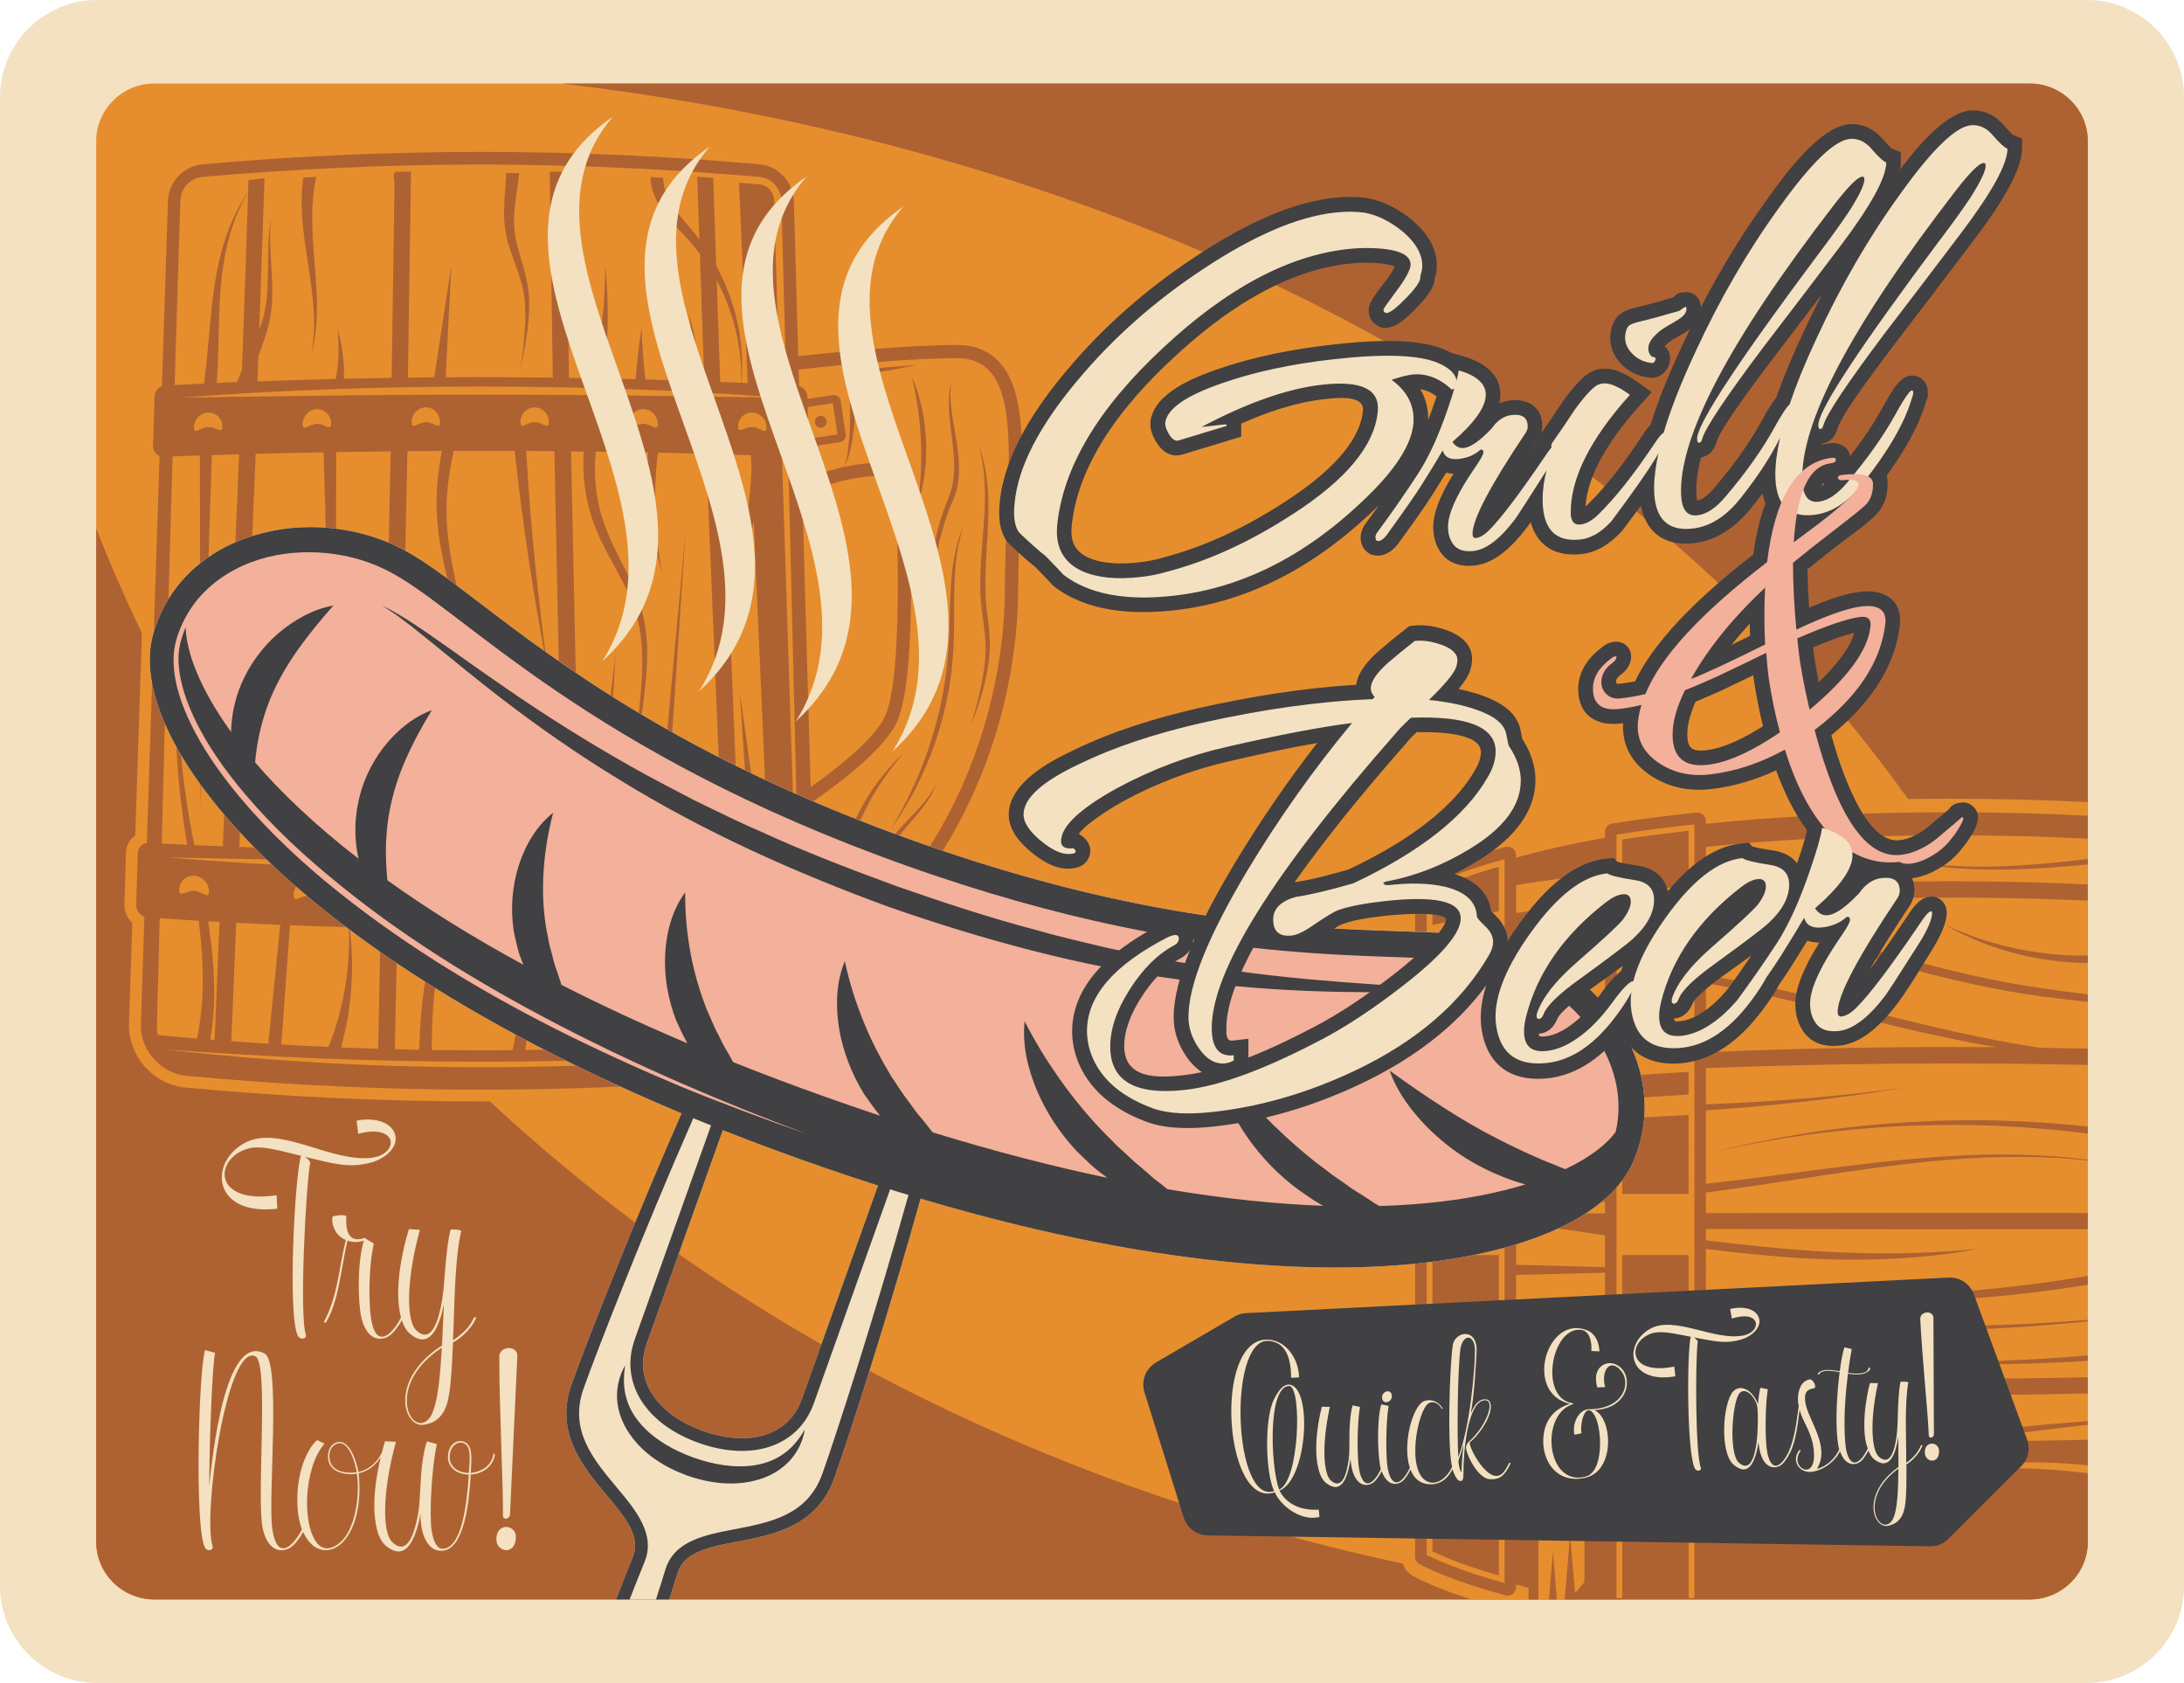 <svg id="_лой_2" xmlns="http://www.w3.org/2000/svg" width="1080" height="832.02" viewBox="0 0 1080 832.02"><g id="Octoberfest01_393569484"><g id="Octoberfest01_393569484-2"><g><path d="M48 0h984.01c26.4.0 48 21.6 48 48.01V784.02c0 26.41-21.6 48-48 48H48c-26.41.0-48-21.6-48-48V48.01C0 21.6 21.59.0 48 0z" fill="#f3e1c1" fill-rule="evenodd"/><path d="M76.32 41.29H1003.67c15.82.0 28.75 12.78 28.75 28.39V762.34c0 15.61-12.93 28.39-28.75 28.39H76.32c-15.81.0-28.74-12.78-28.74-28.39V69.68c0-15.61 12.93-28.39 28.74-28.39z" fill="#e68e2d" fill-rule="evenodd"/><path d="M277.98 41.29H1003.67c15.82.0 28.75 12.78 28.75 28.39v501.07C936.06 274.5 634.43 83.65 277.98 41.29z" fill="#ae6232" fill-rule="evenodd"/><path d="M802.01 790.73H76.32c-15.81.0-28.74-12.78-28.74-28.39V261.27C156.25 538.19 433.2 748.55 802.01 790.73z" fill="#ae6232" fill-rule="evenodd"/><g><path d="M1032.42 396.54c-22.75-1.16-45.54-1.66-68.25-1.66-38.52.0-77.26 1.38-115.62 5.17-1.93-3.02-5.3-5.05-9.16-5.05-.22.0-.4.02-.62.02l-.25.02-.28.02c-14.07 1.5-28.12 3.29-42.07 5.51-4.36.68-7.77 3.89-8.84 7.97-11.19 2.06-22.34 4.49-33.35 7.37-2-2.46-5.05-4.05-8.45-4.05-1.74.0-1.21-.08-2.88.38-14.23 3.87-30.63 8.96-43.75 15.89-3.58 1.88-5.78 5.59-5.78 9.62v218.69c-3.21-3.73-7.95-6.09-13.25-6.09-4.01.0-7.82 1.34-10.89 3.81h-1.94c-3.06-2.45-6.88-3.81-10.88-3.81-9.63.0-17.47 7.83-17.47 17.47.0 5.65 2.69 10.66 6.85 13.86-4.66 2.57-8.53 6.59-11.52 11.36-3.05 4.89-5.38 10.78-6.81 16.43-.61 2.56-.2 5.31 1.16 7.57 1.39 2.3 3.65 3.95 6.29 4.61l14.38 3.41c.91.18.7.24 2.16.24 4.59.0 8.56-3.11 9.74-7.54.29-1.14.86-2.87 1.52-4.39h30.68v56.22c0 4.03 2.2 7.72 5.77 9.62 8.64 4.57 18.78 8.36 28.74 11.5h276.04c15.82.0 28.75-12.78 28.75-28.39V396.54z" fill="#e68e2d" fill-rule="evenodd"/><path d="M680.34 674.28c3.57.0 6.46-2.89 6.46-6.45s-2.9-6.45-6.46-6.45-6.44 2.89-6.44 6.45 2.89 6.45 6.44 6.45h0zm352.09-271.01v11.38c-20.59-1.08-43.28-1.7-68.24-1.7-48.32.0-88.1 2.3-120.62 5.77v9c17.71.7 35.38 2.16 52.93 4.41-17.61-1.5-35.29-2.22-52.93-2.18v10.66c62.83-5.19 125.91-6.29 188.86-3.37v8.01c-62.95-2.78-126.03-1.72-188.86 3.21v2.52c2.52.32 5.09.68 7.66 1.08 10.76 1.64 22.03 3.89 33.55 6.63 11.53 2.74 23.36 5.85 35.32 9.17 11.96 3.29 24.09 6.67 36.28 9.78 6.08 1.56 12.19 3.03 18.28 4.43 6.1 1.38 12.2 2.57 18.27 3.73 12.16 2.18 24.19 3.99 35.9 5.33l3.6.42v3.72l-4.01-.42c-11.79-1.24-23.94-2.8-36.23-4.99-6.12-1.16-12.28-2.32-18.44-3.71-6.15-1.38-12.31-2.83-18.43-4.39-12.23-3.17-24.36-6.61-36.3-9.94-11.97-3.33-23.68-6.67-35.12-9.5-11.44-2.83-22.54-5.31-33.17-7.15-2.42-.4-4.8-.78-7.16-1.14v28.19c.44.08.87.14 1.32.2 9.88 1.62 20.04 3.57 30.31 5.77 10.26 2.24 20.64 4.67 31 7.19 10.33 2.56 20.65 5.13 30.81 7.65 10.17 2.45 20.16 4.91 29.89 7.06 14.73 3.26 28.79 5.93 41.63 7.87 7.98.12 15.94.28 23.91.48v8.04c-62.94-1.36-126.02-.84-188.86 1.56v17.89c32.85-1.14 65.66-3.87 98.29-8.19-32.54 5.33-65.35 9.06-98.29 11.22v36.26c11.96-1.3 23.91-2.8 35.85-4.37 14.09-1.82 28.19-3.77 42.34-5.39 7.05-.9 14.15-1.54 21.23-2.28 7.09-.56 14.18-1.3 21.3-1.6 14.21-.96 28.47-1.02 42.7-.44l10.65.64c3.54.26 7.08.76 10.61 1.12l4.19.48v.36l-4.23-.4c-3.55-.28-7.06-.72-10.62-.9l-10.63-.4c-14.2-.3-28.41.08-42.55 1.3-7.08.46-14.13 1.34-21.2 2.04-7.04.9-14.09 1.68-21.12 2.71-14.06 1.92-28.1 4.17-42.17 6.29-12.09 1.85-24.19 3.61-36.35 5.17v10.2c62.84-.14 125.92-.16 188.86-.08v8.02c-62.94.06-126.02.02-188.86-.1v5.63c4.77.56 9.55 1.12 14.32 1.65 7.51.84 15.02 1.62 22.4 2.28 7.4.62 14.68 1.24 21.73 1.6 14.12.8 27.31 1 38.63.84 11.3-.22 20.73-.78 27.33-1.3 3.29-.28 5.88-.5 7.65-.68 1.77-.16 2.71-.26 2.71-.26.0.0-.93.18-2.67.5-1.75.32-4.32.76-7.6 1.28-6.55 1-15.97 2.16-27.33 2.9-11.36.72-24.67 1-38.89.48-7.11-.28-14.45-.64-21.9-1.26-7.44-.6-14.98-1.34-22.53-2.16-4.63-.52-9.25-1.1-13.85-1.66v10.4l1.85.06-1.85.04v23.06c15.07.74 30.11 1.64 45.14 2.44 15.31.84 30.61 1.56 45.92 1.94 15.31.34 30.64.36 45.95-.08 17.3-.44 34.58-1.39 51.84-2.82v.78c-17.22 1.76-34.48 3.05-51.77 3.83-15.34.72-30.7 1.02-46.06.96-15.36-.1-30.71-.5-46.05-1.04-15-.52-29.99-1.14-44.98-1.58v11.18c.89.16 1.78.32 2.65.5 5.22 1.1 10.4 2.3 15.51 3.48 5.09 1.16 10.09 2.4 14.92 3.57 4.84 1.14 9.51 2.34 13.94 3.44 4.43 1.1 8.6 2.21 12.45 3.21.33.08.63.16.95.26 42.8.8 85.64.74 128.43-.18v8.01c-62.95 1.5-126.03.94-188.86-1.72v14.53c3.24 1.38 6.4 2.91 9.51 4.53 2.76 1.46 5.48 2.98 8.18 4.55 21.83.76 43.69 1.28 65.57 1.56-3.97.92-7.79 1.88-11.45 2.76-4.2 1-8.14 2-11.79 2.95-7.3 1.84-13.35 3.48-17.59 4.65-4.24 1.18-6.66 1.88-6.66 1.88.0.0 2.5-.38 6.84-1.06 4.34-.7 10.53-1.72 17.93-3.08 3.71-.68 7.72-1.41 11.95-2.22 4.23-.82 8.7-1.66 13.31-2.61 4.6-.94 9.36-1.88 14.2-2.87 4.83-.98 9.74-1.96 14.66-2.88.58-.12 1.17-.22 1.75-.34 24.1-2.78 48.26-5.13 72.45-6.97v1.86c-21.33 2.36-42.61 5.09-63.84 8.17 21.29-.04 42.57-.3 63.84-.8v12.66l-4.36-.42c-7.32-.66-14.45-1-21.22-1.06-6.76-.08-13.16.2-19.05.74-11.77 1.08-21.37 3.45-27.9 5.59-3.25 1.08-5.78 2-7.45 2.75-1.7.7-2.59 1.1-2.6 1.1.0.0.93-.32 2.68-.86 1.73-.6 4.32-1.32 7.61-2.18 6.6-1.66 16.21-3.39 27.84-3.95 5.82-.28 12.13-.28 18.79-.02 6.66.28 13.68.88 20.93 1.65 1.56.16 3.14.32 4.73.52v34.04c0 15.61-12.93 28.39-28.75 28.39h-229.93l2.7-32.06 2.42 28.91 4.67-5.43v-31.99c0-6.29-5.1-11.38-11.39-11.38s-11.37 5.09-11.37 11.38v40.57h-4.87v-5.69c-2.16-.56-4.21-1.12-6.2-1.68v1.27c0 2.38-1.94 4.19-4.18 4.19-.36.0-.73-.04-1.11-.14-24.49-6.65-37.54-12.78-42.39-15.35-1.37-.72-2.22-2.15-2.22-3.71v-62.91h-41.23c-1.06 1.34-3.02 5.13-4.12 9.37-.39 1.5-1.73 2.55-3.26 2.55-.26.0-.52-.04-.78-.1l-14.19-3.39c-.89-.2-1.64-.74-2.11-1.52-.47-.78-.61-1.68-.39-2.57.63-2.46 2.44-8.79 5.98-14.44 4.6-7.33 10.66-11.22 17.54-11.22h3.79v-7.91c-1.47.76-3.13 1.14-4.86 1.14-5.94.0-10.78-4.83-10.78-10.78s4.84-10.78 10.78-10.78c3.22.0 6.17 1.38 8.2 3.79h7.29c2.04-2.41 5.01-3.79 8.2-3.79 5.95.0 10.79 4.85 10.79 10.78s-4.84 10.78-10.79 10.78c-1.72.0-3.38-.38-4.86-1.14v7.91h24.79v-247.63c0-1.56.85-2.99 2.22-3.71 4.85-2.54 17.89-8.69 42.39-15.35.38-.1.75-.14 1.11-.14 2.23.0 4.18 1.82 4.18 4.19v1.26c11.69-3.26 26.21-6.67 43.96-9.82v-2.86c0-2.06 1.48-3.83 3.52-4.15 12.51-1.99 26.4-3.85 41.76-5.45.15-.02.31-.04.45-.02 2.27.0 4.17 1.84 4.17 4.19v1.39c32.75-3.43 72.56-5.71 120.62-5.71 24.91.0 47.6.62 68.24 1.7h0zm0 21.4c-12.54 1.46-25.06 2.78-37.66 3.39-12.05.6-24.14.54-36.18-.56-6.01-.6-11.99-1.42-17.93-2.58-5.91-1.22-11.77-2.75-17.52-4.59 5.7 2 11.54 3.67 17.44 5.01 5.91 1.32 11.9 2.3 17.91 3.04 12.05 1.41 24.23 1.76 36.34 1.46 12.58-.3 25.09-1.3 37.6-2.47v-2.7h0zm0 47.71c-12.94.24-25-1.26-35.27-3.41-11.03-2.28-19.96-5.41-26.09-7.82-1.54-.62-2.91-1.16-4.1-1.64-1.17-.54-2.17-.98-2.97-1.34-1.62-.72-2.49-1.1-2.49-1.1.0.0.82.46 2.38 1.32.78.42 1.73.96 2.87 1.56 1.16.58 2.48 1.24 3.98 1.99 5.98 2.84 14.79 6.59 25.88 9.44 10.31 2.65 22.58 4.63 35.83 4.71v-3.7h0zm0 84.55c-14.5-1.56-29.05-2.54-43.61-2.95-15.92-.42-31.86-.04-47.74.96-7.93.46-15.86 1.24-23.79 2.02l-11.83 1.46c-3.95.48-7.86 1.14-11.8 1.72-15.71 2.47-31.3 5.61-46.72 9.42 15.5-3.53 31.13-6.37 46.85-8.56 3.94-.48 7.86-1.08 11.81-1.48l11.83-1.22c7.91-.64 15.82-1.28 23.74-1.6 15.85-.7 31.71-.76 47.54-.06 14.62.68 29.2 1.95 43.71 3.79v-3.51h0zm0 73.87-1.24.2c-10 1.62-20.02 3.14-29.92 4.31-9.91 1.2-19.67 2.26-29.15 3.01-9.47.82-18.63 1.36-27.34 1.82-8.7.36-16.95.64-24.55.74-15.23.22-27.92.04-36.81-.26-8.88-.32-13.97-.5-13.97-.5.0.0 1.26.14 3.63.38 2.38.22 5.85.62 10.29.96 8.88.78 21.58 1.56 36.85 1.86 7.63.16 15.92.16 24.67-.02 8.76-.24 18-.52 27.51-1.24 9.54-.64 19.38-1.48 29.36-2.66 9.97-1.1 20.05-2.59 30.12-4.19l.55-.08v-4.33h0zm0 39.29c-38.22 3.37-76.76 3.74-115.17 4.09 38.34.54 76.81 1.06 115.17-1.42v-2.67h0zm-262.54 120.64-1.98-23.52-1.97 23.52h3.95zm65.15-200.46v-39.05c-9.2.48-20.49 1.08-32.83 1.8v37.25h32.83zm-32.83 30.19v66.9c11.19 1.08 22.29 1.97 32.83 2.51v-69.41h-32.83zm32.83-79.34v-11.22c-11.25.68-22.24 1.38-32.83 2.12v11.22c10.59-.74 21.58-1.44 32.83-2.12h0zm-32.83-126.09v26.17c10.88-1.24 21.85-2.24 32.83-2.96v-27.51c-11.35 1.26-22.37 2.71-32.83 4.3h0zm-93.87 25.39v16.89c10.73-2.42 21.7-4.71 32.85-6.81v-22.02c-17.05 4.91-27.44 9.32-32.85 11.94h0zm0 99.36v11.22c8.61-.84 19.77-1.86 32.85-3v-11.2c-13.08 1.12-24.24 2.16-32.85 2.98h0zm0 173.47v53.7c5.41 2.63 15.8 7.03 32.85 11.94v-58.81c-11.15-2.12-22.12-4.4-32.85-6.83h0zm0-38.43c8.81 1.44 20.11 3.23 32.85 5.05v-59.41h-32.85v54.36h0zm0-115.15v30.6h32.85v-33.3c-11.58.86-22.76 1.76-32.85 2.7h0zm-45.4 112.32c-1.39 2.26-3.9 3.77-6.76 3.77-4.39.0-7.94-3.55-7.94-7.93s3.56-7.93 7.94-7.93c2.86.0 5.37 1.52 6.76 3.79h10.18c1.4-2.26 3.91-3.79 6.76-3.79 4.39.0 7.94 3.54 7.94 7.93s-3.55 7.93-7.94 7.93c-2.86.0-5.36-1.5-6.76-3.77h-.94v12.28l-2.01-18.23-2.13 19.33h-4.16v-13.39h-.94zm130.74-244.22v-2.02c-5.11.92-9.93 1.84-14.48 2.8 4.82-.32 9.65-.58 14.48-.78h0zm-43.96 297.94c1.85.14 3.78.24 5.8.3 8.82.34 19.09-.3 29.98-.96 1.39-.12 2.7-.1 4.03-.1 1.31-.04 2.68.06 4.05.18.1.0.1-3.99.1-3.99-1.4-.06-2.78-.14-4.2-.04-1.45.02-2.9.06-4.24.2-10.93.96-21.03 2.04-29.71 2.24-2.03.08-3.96.08-5.81.06v2.1h0zm43.96-280.15v-13.46c-14.74 1.24-29.41 3.04-43.96 5.47v13.81c14.64-2.17 29.28-4.11 43.96-5.81h0zm-27.92 247.63c-5.35.18-10.69.5-16.04.9v10.6c14.64 1.08 29.28 2.05 43.96 2.91v-13.94c-9.28-.66-18.62-.74-27.92-.46h0zm27.92-8.56c-14.68-.86-29.32-1.87-43.96-2.97v6.61c5.31-.24 10.62-.4 15.94-.42 9.33-.02 18.7.34 28.02 1.28v-4.51h0zm-42.67-27.15c-.43.04-.86.08-1.29.14v16.69c14.64 1 29.28 1.89 43.96 2.69v-12.34c-1.97.0-3.89.04-5.72.12-7.89.32-14.42 1.31-18.97 2.21-2.27.42-4.03.94-5.25 1.2-1.21.28-1.86.44-1.86.44.0.0.63-.24 1.79-.68 1.19-.4 2.88-1.12 5.11-1.78 4.47-1.39 10.99-2.98 18.99-3.83 1.9-.22 3.87-.38 5.91-.5v-6.79c-14.27.3-28.52.94-42.67 2.45h0zm42.67-28.29-43.96 1.1v21.06c.25-.04.48-.06.72-.08 14.41-1.24 28.84-1.58 43.24-1.62v-20.46h0zm-22.66-21.78c-7.1-.02-14.21-.04-21.3-.08v17.93l43.96 1.2v-15.75c-.2-.02-.4-.06-.6-.08-6.43-.94-12.51-1.82-18.12-2.65-1.35-.2-2.66-.38-3.94-.58h0zm22.66.06h0zm0-13.36c-14.65.66-29.3.62-43.96-.06v5.95c14.64-.04 29.28-.08 43.96-.12v-5.77h0zm0-43.08c-14.66.24-29.3.18-43.96-.2v36.93c14.62 1 29.29 1.34 43.96 1v-37.73h0zm0-20.67c-14.68.8-29.32 1.68-43.96 2.68v11.92c14.64.82 29.29 1.35 43.96 1.54v-16.15h0zm0-18.82c-14.67-.3-29.32-.1-43.96.56v13.58c14.64-1.1 29.28-2.1 43.96-2.96v-11.18h0zm-41.74-30.69c-.77.06-1.49.12-2.22.2v26.09c14.68.1 29.34.68 43.96 1.72v-28.83c-1.11-.06-2.23-.14-3.33-.2-15.89-.66-29.17.02-38.42 1.02h0zm41.74-27.67c-14.68 1.62-29.32 3.47-43.96 5.53v21.6c.68-.1 1.38-.2 2.11-.3 9.21-1.48 22.55-2.78 38.58-2.61 1.07.0 2.18.04 3.27.08v-24.3h0zm59.72 278.02c-3.2-.64-6.49-1.3-9.82-1.98v4.07c3.08.54 6.15 1.08 9.13 1.6 5.39.94 10.62 1.78 15.59 2.5 4.97.82 9.68 1.4 14.03 1.96 8.72 1.08 15.99 1.73 21.09 2.09 5.11.28 8.03.44 8.03.44.0.0-2.89-.48-7.92-1.28-5.05-.82-12.22-2.09-20.83-3.65-4.29-.82-8.94-1.72-13.85-2.66-4.9-.98-10.09-2.03-15.45-3.09h0zm-1.51-22.56c-2.73-1.34-5.5-2.56-8.31-3.72v5.19c4.05.16 8.09.32 12.14.48-1.28-.66-2.55-1.32-3.83-1.95h0zm-6.52-37.35c-.59-.14-1.18-.24-1.78-.38v8.42c15.49.58 31 1.06 46.51 1.42-4.67-.96-9.38-1.88-14.25-2.92-4.87-1.06-9.91-2.09-15.02-3.23-5.09-1.12-10.27-2.26-15.46-3.3h0zm-1.78-156.99c.37.06.74.12 1.1.16-.36-.04-.73-.06-1.1-.1v5.81c47.79-2.02 95.7-2.83 143.6-2.47-6.83-1.14-13.87-2.46-21.06-3.95-9.8-2.02-19.89-4.26-30.08-6.73-10.17-2.46-20.52-4.99-30.86-7.51-10.32-2.54-20.66-5.03-30.86-7.31-10.21-2.2-20.26-4.35-30.05-6.07-.23-.04-.45-.08-.69-.12v28.29h0zm-5.69-106.75c-13.41 1.44-26.36 3.13-38.52 5.05v377.44h2.85v-60.67c10.88 1.22 21.85 2.22 32.83 2.94v57.72h2.85V407.55h0zm-186.69 308.22c.23.0.45-.16.5-.4.16-.56.32-1.14.5-1.72.04-.12.08-.24.13-.38.06-.18.12-.34.17-.52.04-.14.09-.24.13-.38.07-.18.13-.36.2-.54.04-.12.09-.24.13-.36.07-.18.15-.36.22-.54.04-.1.09-.22.13-.32.08-.2.16-.4.24-.6.04-.08.08-.16.12-.26.12-.28.24-.54.37-.82.16-.34.26-.56.37-.78.05-.08.1-.16.14-.26.08-.14.16-.32.25-.46.05-.1.1-.2.15-.3.08-.12.16-.28.23-.4.06-.1.11-.18.16-.28.07-.12.15-.24.22-.36.06-.08.11-.16.17-.26.07-.1.14-.2.21-.3.06-.1.11-.16.16-.24.07-.1.15-.2.22-.28.05-.06.1-.14.15-.2.07-.08.14-.16.22-.24.21-.22.28-.3.36-.36.22-.2.33-.28.43-.34h42.32v-2.13h-42.9l-.49.28c-2.76 1.58-5.35 8.04-6.35 11.24-.07.06-5.9-1.32-5.9-1.32 1.3-3.25 5.93-14.01 10.05-15.23 3.27-.96 29.02-.92 45.58-.8v-7.67h-42.57c-.42.0-.83.02-1.23.04-.13.02-.26.04-.39.06-.26.02-.52.04-.78.08-.16.04-.31.08-.46.1-.23.04-.46.08-.68.14-.16.04-.31.08-.46.12-.22.08-.43.14-.64.2-.15.06-.3.1-.45.16-.2.08-.41.16-.61.24-.14.06-.29.12-.43.18-.2.1-.39.18-.59.3-.13.06-.27.14-.41.22-.19.1-.38.2-.57.32-.13.08-.25.16-.38.22-.2.14-.39.28-.58.4-.11.08-.22.16-.34.24-.21.16-.42.32-.63.48-.08.06-.16.12-.24.2-.28.22-.56.48-.83.74-.37.34-.59.54-.8.76-.09.1-.18.2-.27.3-.16.18-.33.36-.49.52-.1.12-.19.24-.29.36-.15.16-.29.34-.43.5-.1.12-.2.24-.29.38-.14.16-.27.34-.4.52-.1.12-.19.24-.28.38-.13.18-.25.34-.37.52-.1.14-.18.26-.27.4-.12.18-.24.36-.36.56-.08.12-.16.24-.25.38-.11.18-.23.38-.35.58-.07.12-.14.24-.21.36-.12.22-.24.42-.36.64-.05.1-.12.2-.18.32-.14.26-.28.52-.41.8-.25.48-.41.8-.56 1.12-.04.08-.07.16-.11.24-.11.22-.22.46-.33.7-.05.12-.1.22-.15.34-.08.2-.18.4-.26.6-.05.12-.1.24-.15.36-.08.18-.15.38-.23.56-.05.12-.1.24-.14.36-.07.18-.14.36-.21.54-.04.12-.09.24-.13.36-.07.16-.13.34-.19.52-.04.1-.08.22-.13.34-.05.16-.11.34-.17.5-.04.1-.07.2-.1.3-.06.18-.11.34-.17.52-.03.08-.06.16-.09.26-.06.18-.11.36-.16.54-.13.42-.2.64-.27.86-.19.68-.34 1.26-.46 1.73-.07.3.1.58.39.66l1.68.38 10.95 2.62 1.56.36.12.02zm54.3 52.93c4.84 2.47 16.87 7.93 38.53 13.95V424.71c-21.66 6.01-33.69 11.48-38.53 13.96v330.04h0zm-66.58-57.64-.14.66s.19-.64.19-.64l-.05-.02zm17.26-49.69c-3.56.0-6.44 2.89-6.44 6.45s2.88 6.45 6.44 6.45 6.45-2.89 6.45-6.45-2.9-6.45-6.45-6.45z" fill="#ae6232" fill-rule="evenodd"/></g><g><path d="M65.46 456.27c-2.51-2.26-4.03-5.55-3.94-9.08.26-8.5.51-17.01.76-25.51.1-3.57 1.86-6.75 4.6-8.71 2.04-61.55 4.08-123.08 6.1-184.64-2.05-2.08-3.23-4.97-3.13-8.05.24-8.14.48-16.27.73-24.38.07-3.17 1.48-6.09 3.74-8.16.97-29.53 1.94-59.09 2.92-88.62.38-12.14 10.03-22.58 22.17-23.66 46.01-4.09 92.22-6.19 138.42-6.17 46.18-.02 92.36 2.06 138.36 6.17 12.18 1.08 21.84 11.54 22.17 23.74.68 23.48 1.35 46.97 2.02 70.44 24-2.58 49.07-4.91 72.99-4.91 9.44.0 18.07 3 24.65 9.9 17.07 17.85 13.28 59.23 12.26 82.13-.52 11.48-1.02 22.98-1.02 34.46.0 35.91-8.72 73.35-23.78 105.83-17.22 37.16-42.55 68.2-75.96 91.67.17 5.91.34 11.82.5 17.71.23 7.74-2.69 15.23-7.79 21.02-5.12 5.79-12.16 9.59-19.9 10.34-10.06.94-20.13 1.78-30.2 2.5-38.05 2.8-76.19 4.23-114.34 4.23s-76.3-1.43-114.35-4.21c-10.67-.8-21.33-1.66-31.98-2.68-7.76-.74-14.78-4.59-19.93-10.42-5.1-5.81-7.97-13.3-7.75-21.06.57-16.63 1.11-33.26 1.66-49.89h0zM402.65 248.83c1.22 43.02 2.44 86.06 3.68 129.07 9.62-7.31 20.59-16.75 25.41-24.98 8.46-14.51 6.3-82.59 5.72-102.23-.09-3.05-.2-6.11-.26-9.16-1.48-.22-3.2-.26-4.1-.26-9.5-.02-21.32 3.27-30.45 7.55z" fill="#e68e2d" fill-rule="evenodd"/><path d="M496.02 196.75c.98 3.73 1.67 7.87 2.11 12.38.07.64.13 1.28.18 1.95 1.78 21.72-1.4 51.15-1.4 80.14.0 17.57-2.35 38.47-8.15 60.43-.29 1.1-.58 2.21-.9 3.31-4.94 17.65-12.13 35.93-22.18 53.66-1.25 2.2-2.54 4.41-3.9 6.61-1.33 2.2-2.74 4.39-4.18 6.55-5.75 8.7-12.24 17.17-19.57 25.31-1.83 2.04-3.71 4.03-5.65 6.03-8.59 8.82-18.21 17.15-28.98 24.81-.06-2.11-.12-4.19-.18-6.31 2.17-1.5 4.74-3.43 7.49-5.81 3.99-3.52 8.32-8.05 12.33-13.4 3.99-5.39 7.51-11.72 10.33-18.22 2.76-6.51 5.4-12.98 9.26-18.19 3.74-5.33 8.02-9.8 11.4-13.88 3.37-4.11 5.88-7.84 7.31-10.58.68-1.41 1.21-2.51 1.48-3.29.31-.76.48-1.16.48-1.16.0.0-.21.38-.6 1.12-.35.74-.99 1.76-1.8 3.08-1.62 2.59-4.35 6.03-7.99 9.86-3.52 3.89-8.01 8.15-12.12 13.5-4.13 5.41-6.97 12.08-9.82 18.49-2.7 6.47-5.97 12.6-9.78 17.93-3.68 5.37-7.72 10-11.49 13.65-2.34 2.37-4.58 4.35-6.52 5.95-.16-5.73-.33-11.42-.49-17.13 3.14-.22 5.67-3.05 5.59-6.19-.03-.72-.05-1.46-.07-2.19l15.09-4.97c1.76-.58 2.71-2.48 2.14-4.25l-5.27-15.99c-.06-.2-.14-.36-.22-.54.15-.4.32-.82.48-1.24 2.27-6.27 4.67-12.42 7.55-17.91 2.73-5.57 5.78-10.52 8.61-14.63 2.75-4.15 5.36-7.41 7.21-9.66.91-1.14 1.64-2.02 2.16-2.6.51-.6.78-.92.78-.92.0.0-.31.28-.87.82-.58.52-1.41 1.32-2.44 2.36-2.04 2.1-4.91 5.17-8.02 9.14-3.07 4.01-6.39 8.88-9.44 14.42-1.48 2.79-2.92 5.73-4.23 8.78-1.33 3.04-2.53 6.17-3.74 9.28-.06.18-.12.34-.18.5-.27-.06-.54-.12-.83-.12-.34.0-.69.06-1.05.18l-8.59 2.82c-.12-.48-.32-.92-.56-1.32 1.04-1.3 2.02-2.6 2.93-3.89 1.38-2.18 2.6-4.26 3.52-6.11.45-.92.81-1.78 1.13-2.56.33-.76.6-1.44.8-2 .38-1.12.6-1.78.6-1.78.0.0-.38.56-1.05 1.56-.3.5-.7 1.1-1.16 1.78-.46.68-.98 1.47-1.59 2.26-1.1 1.68-2.51 3.54-4.09 5.51-.87 1.14-1.82 2.28-2.82 3.43-.89-.56-1.98-.86-3.14-.8h-.27c-.19-6.59-.38-13.19-.57-19.78 13.43-9.24 33.58-24.5 41.33-37.78 3.02-5.17 4.98-14.35 6.21-25.47.15-1.38.3-2.8.43-4.24.53-5.77.88-11.96 1.11-18.34.07-1.58.12-3.18.16-4.79.04-1.6.07-3.21.1-4.83.08-4.83.13-9.68.1-14.43v-2.38c-.13-21.24-1-40.21-1-46.9.0-4.61-3.84-7.29-9.8-8.34-.49-.1-1-.18-1.53-.24-1.57-.2-3.27-.28-5.07-.28-.95.0-1.93.02-2.93.08-1 .04-2.02.12-3.07.24-2.09.2-4.25.5-6.45.92-1.09.2-2.2.42-3.33.66.0.0.16-.26.44-.74.31-.48.66-1.26 1.08-2.24.77-2 1.61-4.95 2.32-8.56.64-3.61 1.14-7.85 1.46-12.42.15-4.59.29-9.5-.49-14.47-.21-1.16-.39-2.28-.31-3.26.08-.98.43-1.76 1.08-2.37.66-.6 1.61-1.02 2.64-1.28 1.04-.3 2.14-.44 3.27-.62 4.49-.74 8.67-1.44 12.25-2.02 3.59-.7 6.56-1.24 8.65-1.66 2.07-.44 3.26-.68 3.26-.68.0.0-1.21.06-3.34.18-2.12.16-5.13.4-8.76.7-3.62.36-7.84.8-12.37 1.24-1.11.14-2.31.28-3.54.58-1.22.3-2.53.76-3.68 1.74-1.17.96-1.86 2.52-1.98 3.95-.14 1.44.08 2.75.25 3.95.84 4.61.84 9.46.79 13.95.0 4.51-.25 8.71-.64 12.3-.3 3.59-.81 6.57-1.35 8.59-.26 1.02-.49 1.82-.72 2.35-.2.52-.31.8-.32.8-6.97 1.56-14.21 4.03-20.83 7.23-.12-4.17-.24-8.29-.36-12.46 2.09-.56 3.63-2.39 3.76-4.63l15.48-2.36c1.83-.26 3.1-1.99 2.83-3.81l-2.52-16.67c-.25-1.64-1.69-2.84-3.33-2.84-.17.0-.34.02-.51.04l-12.59 1.9c-.02-.38-.02-.78-.03-1.18-.08-2.47-1.8-4.57-4.07-5.25-.07-2.71-.15-5.41-.23-8.12 20.47-2.24 54.85-5.59 78.43-5.59.55.0 1.09.02 1.62.04 3.19.18 5.98.84 8.41 1.97 2.01.94 3.78 2.18 5.33 3.73.62.6 1.2 1.26 1.75 1.96.27.36.53.72.8 1.08 1.8 2.63 3.22 5.75 4.29 9.34.16.52.3 1.04.45 1.56h0zM249.25 104.47c0 .94.0 1.88.02 2.83.03 1.1.09 2.22.19 3.32.13 1.52.36 3.07.63 4.57.32 1.8.72 3.58 1.24 5.31.71 2.36 1.52 4.65 2.33 6.89.64 1.76 1.28 3.51 1.89 5.25 1.4 3.97 2.66 7.95 3.38 12.04.74 4.07.86 8.28.84 12.5-.02 1.1-.04 2.22-.09 3.33-.3 7.35-1.26 14.69-2.33 22 1.76-8.32 3.42-16.67 4.08-25.23.14-2.14.26-4.28.27-6.45.02-2.14-.06-4.33-.31-6.51-.48-4.37-1.52-8.59-2.69-12.74-1.15-4.13-2.45-8.2-3.39-12.2-.58-2.52-.91-5.09-1.03-7.69-.07-1.44-.1-2.91-.04-4.35.03-.88.08-1.76.14-2.65.46-6.21 1.71-12.52 2.38-19.13-2.13-.02-4.28-.04-6.42-.06-.24 6.03-1.02 12.26-1.09 18.71.0.08-.01.18-.01.26h0zm-100.08-4.73c0 2.41.08 4.75.23 7.07.49 7.81 1.66 15.41 2.82 22.96.85 5.59 1.71 11.18 2.31 16.79.21 1.97.39 3.93.52 5.91.11 1.7.19 3.41.23 5.11.03 1.16.05 2.32.04 3.47-.02 1.46-.08 2.92-.17 4.37-.05.72-.1 1.44-.16 2.16-.12 1.26-.26 2.53-.43 3.77-.2 1.35-.41 2.7-.69 4.05 1.7-6.07 2.49-12.38 2.74-18.67.07-1.46.1-2.91.11-4.37.02-4.77-.23-9.52-.54-14.25-.2-2.96-.43-5.93-.66-8.87-.61-7.65-1.2-15.25-1.13-22.8.05-6.45.61-12.84 2.02-19.01-2.15.1-4.31.2-6.46.32-.5 3.71-.73 7.39-.76 11.04.0.32.0.64.0.96h0zm264.34 334.7c1.62.0 2.94-1.3 2.94-2.92s-1.31-2.93-2.94-2.93-2.92 1.3-2.92 2.93 1.31 2.92 2.92 2.92h0zm-7.65-228.87c-1.63.0-2.94 1.3-2.94 2.92s1.31 2.95 2.94 2.95 2.92-1.32 2.92-2.95-1.31-2.92-2.92-2.92h0zm81 132.5c1.54-6.43 2.92-14.17 2.58-22.56-.2-4.21-.82-8.46-1.33-12.72-.53-4.27-.78-8.57-.8-12.94-.15-8.7.55-17.45 1.06-25.68.42-8.24.58-15.99.1-22.62-.5-6.61-1.62-12.06-2.65-15.79-.54-1.85-1.02-3.29-1.39-4.25-.37-.96-.56-1.48-.56-1.48.0.0.15.54.43 1.52.28.98.64 2.46 1.01 4.33.8 3.74 1.58 9.2 1.68 15.75.25 6.55-.18 14.19-.89 22.4-.62 8.2-1.44 16.97-1.4 25.87.07 4.43.4 8.9.99 13.2.57 4.31 1.24 8.5 1.49 12.55.61 8.07-.46 15.71-1.76 22.12-1.25 6.43-2.73 11.74-3.73 15.45-1 3.71-1.57 5.85-1.57 5.85.0.0.74-2.08 2.05-5.71 1.23-3.63 3.03-8.83 4.69-15.27h0zm-34.67-146.12c.23 1.18.49 2.52.72 3.99.58 2.9 1.08 6.33 1.5 10 .47 3.65.8 7.58.94 11.5.23 3.93.29 7.87.18 11.56-.07 3.69-.23 7.15-.55 10.1-.08 1.48-.21 2.85-.34 4.05-.11 1.2-.23 2.24-.36 3.11-.19 1.74-.29 2.73-.29 2.73.0.0.28-.96.79-2.63.25-.84.5-1.86.77-3.07.3-1.18.6-2.52.89-3.98.55-2.97.98-6.45 1.34-10.2.23-3.74.3-7.75.18-11.78-.27-4.01-.72-8-1.31-11.72-.72-3.69-1.49-7.11-2.31-10-.42-1.44-.86-2.75-1.26-3.89-.39-1.16-.74-2.18-1.07-2.98-.66-1.62-1.04-2.52-1.04-2.52.0.0.21.96.56 2.68.21.84.42 1.87.66 3.07h0zm10.28 87.74c.58-5.09 1.66-11 3.42-17.15.85-3.09 1.85-6.23 3.02-9.38.61-1.56 1.21-3.15 1.89-4.69.66-1.52 1.39-3.27 1.9-4.95 2.01-6.93 1.73-14.11 1.01-20.58-.86-6.47-2.11-12.36-2.79-17.45-.79-5.09-1.03-9.36-.9-12.36.03-1.5.12-2.69.21-3.5.1-.78.14-1.23.14-1.23.0.0-.1.42-.27 1.23-.17.78-.4 1.96-.58 3.47-.37 3-.46 7.37-.06 12.56.45 5.17 1.45 11.16 2 17.53.6 6.33.71 13.22-1.25 19.6-.48 1.6-1.06 3.07-1.73 4.71-.67 1.6-1.27 3.23-1.86 4.83-1.14 3.25-2.11 6.47-2.92 9.64-1.51 6.37-2.34 12.4-2.69 17.61-.28 5.19-.13 9.52.07 12.54.1 1.5.24 2.69.33 3.49.09.8.13 1.24.13 1.24v-1.24c0-.8-.01-2 .04-3.51.03-3 .21-7.29.89-12.4h0zm9.35 28.67c-.02-9.26-.13-17.85.45-25.19.39-7.35 1.51-13.41 2.58-17.57.26-1.04.5-1.97.72-2.79.25-.78.47-1.46.64-2.02.35-1.08.54-1.69.54-1.69.0.0-.23.58-.67 1.67-.22.54-.49 1.18-.8 1.96-.27.8-.58 1.7-.93 2.73-1.3 4.13-2.76 10.2-3.57 17.59-.81 7.39-.97 16.05-1.25 25.27-.13 9.21-.76 18.99-2.3 28.67-1.42 9.68-3.7 19.21-6.45 27.99-2.66 8.8-5.82 16.79-8.92 23.46-3.04 6.71-5.97 12.12-8.09 15.87-2.16 3.72-3.41 5.87-3.41 5.87.0.0 1.4-2.04 3.84-5.61 2.32-3.63 5.56-8.9 8.97-15.49 3.34-6.63 6.8-14.61 9.77-23.4 2.88-8.85 5.32-18.49 6.87-28.29 1.44-9.84 1.96-19.8 1.99-29.03h0zm-75.54 199.22c-.4-17.83-.78-35.66-1.16-53.51-.25.0-.5.04-.74.04.63 17.83 1.27 35.66 1.9 53.48h0zm-42.23 15.23c-12.94 1.04-25.89 1.94-38.84 2.68-25.89 1.46-51.8 2.09-77.71 2.17-25.92-.12-51.83-.72-77.72-2.2-12.95-.76-25.9-1.66-38.84-2.71-12.94-1.16-25.87-2.36-38.8-3.89 5.06.36 10.11.7 15.17 1.06 7.87.54 15.76 1.04 23.63 1.46 12.95.8 25.89 1.44 38.84 1.94 25.89.98 51.8 1.64 77.72 1.52 25.91.12 51.82-.52 77.71-1.48 12.95-.5 25.9-1.12 38.84-1.94 6.5-.32 13-.74 19.52-1.18 6.43-.42 12.86-.88 19.27-1.34-12.92 1.54-25.85 2.76-38.79 3.91h0zm-276.47-15.45c.47-17.77.93-35.6 1.39-53.42 6.42.44 12.84.86 19.27 1.22.4 3.26.78 6.53 1.08 9.78.81 8.77 1.16 17.53.84 26.19-.31 7.58-1.19 15.07-2.78 22.28-6.43-.52-12.86-1.1-19.29-1.7-.37-1.39-.55-2.85-.51-4.35h0zm3.65-139.81c1.35-46.66 2.7-93.43 4.06-140.25.0-.56.03-1.1.05-1.66 4.5-.16 9.01-.32 13.52-.46.0.82.0 1.62-.02 2.41.02 8.15.04 16.31.05 24.48.04 16.31.07 32.62.1 48.93.07 32.62.13 65.26.2 97.88 1.04-32.58 2.08-65.18 3.12-97.84.52-16.33 1.04-32.66 1.55-49.01.27-8.17.52-16.33.79-24.5.02-.86.06-1.68.09-2.53 4.5-.14 8.98-.26 13.48-.4-2.69 64.8-5.37 129.39-8.05 193.79-4.71-.18-9.4-.38-14.09-.6-.38-1.96-.76-3.93-1.12-5.89-3.33-17.43-5.61-34.9-6.32-52.48-.79-17.57-.16-35.14 1.79-52.65-2.5 17.43-3.69 35.02-3.45 52.65.17 17.63 1.92 35.35 4.72 52.9.27 1.78.56 3.54.84 5.31-4.19-.18-8.38-.38-12.56-.6.43-16.47.85-32.96 1.28-49.47h0zm315.52-122.26c1.36 48.05 2.74 95.97 4.12 143.84 12.71-8.98 29.39-22.1 35.91-33.26 9.18-15.73 7.24-80.85 6.51-105.35-.17-5.63-.3-10.07-.3-12.74-.26-.62-2.77-2.33-9.86-2.33-10.09.0-24.67 3.59-36.39 9.84h0zm-13.84 247.25c.04-.18.07-.36.11-.52.31 6.99.61 13.94.91 20.94-1.62.12-3.24.26-4.88.4.83-6.95 2.12-13.9 3.86-20.82h0zm-1.52-37.61c-4.77.3-9.55.58-14.33.82.81 19.48 1.63 38.95 2.45 58.37 1.29-.1 2.59-.2 3.9-.3 2.24-7.91 5.07-15.59 8.36-23.04.37-.82.71-1.68 1.09-2.5-.48-11.12-.97-22.22-1.46-33.34h0zm4.95-14.87c0 3.31-2.14 1.4-5.08.64-.49-.1-1-.2-1.53-.24-.25-.02-.5-.02-.75-.02-2.92.18-5.45 2.44-6.64 2.16-.46-.12-.72-.6-.72-1.76.0-2.06.82-3.99 2.15-5.41 1.33-1.42 3.18-2.35 5.21-2.45.88-.04 1.73.08 2.52.34 2.82.88 4.84 3.51 4.84 6.73h0zm30.27-18.28-8.98 2.97c.15 5.41.32 10.84.48 16.25l13.38-4.39-4.88-14.83h0zM126.45 224.37c11.18-.28 22.37-.54 33.55-.74.4 13.34.8 26.71 1.19 40.07.25 8.57.51 17.17.76 25.76.25 8.58.41 17.13-.12 25.61-.07 1.06-.15 2.12-.24 3.18-.63 7.39-1.89 14.71-4.18 21.72-2.6 7.99-6.49 15.54-10.44 23-3.96 7.48-8.02 14.95-10.98 22.92-2.98 7.91-4.8 16.45-4.08 25.01-.44-8.56 1.64-16.93 4.85-24.68 3.19-7.78 7.45-15.05 11.65-22.38 4.19-7.33 8.39-14.8 11.34-23 2.96-8.15 4.56-16.83 5.38-25.47.83-8.67.93-17.35.97-25.97.02-8.61.04-17.23.06-25.83.04-13.36.07-26.71.1-40.07 8.99-.14 17.96-.28 26.94-.36-1.38 65.86-2.76 131.68-4.16 197.46-14.23-.22-28.44-.54-42.67-.96.04-.28.07-.58.11-.88.71-4.87 2.03-9.54 4.47-13.65 2.43-4.15 5.72-7.87 8.77-11.96.76-1 1.49-2.04 2.21-3.11 2.14-3.18 4.08-6.51 5.83-9.92 4.68-9.12 7.91-18.99 10.17-29.03 4.49-20.13 4.92-40.85 5.39-61.37-1.01 20.47-2.03 41.18-7 60.95-2.49 9.86-5.95 19.43-10.75 28.19-2.39 4.37-5.09 8.54-8.14 12.4-3.05 3.87-6.51 7.54-9.3 11.99-2.83 4.45-4.44 9.66-5.32 14.77-.09.5-.16 1.02-.24 1.52-8.06-.24-16.13-.52-24.19-.82 2.68-64.61 5.37-129.39 8.07-194.35h0zm30.26-14.85c-3.88.08-7.01 4.15-7.01.16s3.13-7.31 7.01-7.41c3.88-.1 7.03 3.08 7.03 7.11s-3.15.06-7.03.14h0zm107.7-8.12c3.89.02 7.02 3.33 7.02 7.35s-3.13-.02-7.02-.06c-3.88-.02-7.02 4.01-7.02-.04s3.14-7.29 7.02-7.25h0zm-46.83 7.25c0 4.05-3.15.02-7.01.06-3.89.02-7.02 4.09-7.02.06s3.14-7.34 7.02-7.38c3.88-.02 7.01 3.23 7.01 7.25h0zm50.16 178.2c-.06 11.34-.43 22.68-1.07 33.98-8.78.1-17.55.14-26.33.14 1.68-3.53 3.27-7.11 4.65-10.8 2.96-8.15 5.04-16.63 6.24-25.21 2.5-17.15 2.14-34.44 1.81-51.61-.22 17.19-.42 34.48-3.45 51.33-1.47 8.44-3.77 16.65-6.91 24.5-1.65 4.03-3.57 7.93-5.61 11.78-13.25.0-26.5-.1-39.75-.26 1.38-65.86 2.77-131.74 4.16-197.66 5.66-.04 11.33-.08 16.99-.1-1.49 8.21-2.52 16.59-2.6 25.08-.05 8.82 1.03 17.55 2.7 26.03 1.62 8.52 3.8 16.83 5.88 25.15 2.09 8.29 4.08 16.57 5.43 24.98 1.36 8.42 2.27 16.93 2.59 25.47.71 17.11-.69 34.32-4.17 51.09 4.02-16.65 5.99-33.86 5.83-51.13-.05-8.61-.68-17.25-1.79-25.81-1.1-8.57-2.83-17.05-4.67-25.43-1.8-8.4-3.7-16.71-5.03-25.1-1.35-8.38-2.11-16.79-1.78-25.15.34-8.48 1.68-16.87 3.52-25.21 10.03-.04 20.07-.04 30.1.0 4.08 37.19 9.66 74.14 16.81 110.66-5.25-36.71-8.92-73.63-11.08-110.64 4.65.02 9.29.06 13.93.1 1.38 65.92 2.75 131.8 4.14 197.66-3.35.04-6.7.08-10.05.1.11-11.32-.05-22.66-.51-33.96h0zm57.53-177.2c0 4.01-3.15-.06-7.01-.16-3.89-.08-7.02 3.87-7.02-.14s3.13-7.19 7.02-7.09c3.87.08 7.01 3.41 7.01 7.39h0zm5.12 182.79c2.9-43.36 5.79-86.64 8.66-129.79-3.99 43.04-7.97 86.26-11.97 129.59-.85 9.2-1.68 18.39-2.84 27.53-11.14.32-22.28.56-33.41.74.99-4.07 1.93-8.13 2.81-12.22.45-2.04.88-4.09 1.29-6.11 5.42-26.61 8.57-53.54 9.45-80.45-2.83 31.96-8.84 63.58-17.93 94.27-1.35-64.26-2.7-128.55-4.05-192.87 2.09.02 4.17.04 6.25.08-.09 1.43-.16 2.85-.19 4.27-.12 8.75 1 17.51 3.41 25.88 1.21 4.19 2.76 8.28 4.55 12.18 1.77 3.91 3.75 7.67 5.76 11.38 4 7.37 8.11 14.59 10.96 22.28.73 1.9 1.35 3.85 1.83 5.85.26.98.52 1.96.78 2.96.26 1 .37 2.02.56 3.02.18 1.02.35 2.02.52 3.05.14 1.02.22 2.05.32 3.07.1 1.04.2 2.06.3 3.11.03 1.04.07 2.06.1 3.1.29 8.3-.39 16.67-1.22 25-.82 8.36-1.82 16.75-2.2 25.17-.28 6.33-.21 12.69.58 18.94.26 2.08.61 4.15 1.04 6.21-1.1-6.21-1.36-12.52-1.15-18.82.07-2.1.19-4.19.35-6.27.65-8.38 1.92-16.69 3.02-25.04 1.1-8.34 2.07-16.75 2.07-25.25v-3.19c-.07-1.08-.14-2.12-.21-3.2-.08-1.04-.12-2.12-.23-3.19-.14-1.06-.29-2.12-.44-3.18-.16-1.04-.24-2.13-.47-3.17-.24-1.04-.48-2.1-.72-3.15-.43-2.1-1.02-4.19-1.71-6.21-.34-1.02-.7-2.02-1.08-3.03-2.65-7.01-6.09-13.58-9.36-20.1-3.75-7.47-7.18-14.97-9.15-22.9-.25-.98-.48-1.98-.7-2.98-1.46-6.97-2.02-14.17-1.7-21.28.08-1.48.21-2.96.36-4.47 8.61.12 17.19.26 25.79.44-.79 20.46 1.62 41.01 7.21 60.39-4.03-19.94-4.71-40.44-2.27-60.31 7.95.16 15.9.36 23.84.56 2.69 64.94 5.36 129.74 8.03 194.35-9.64.36-19.28.68-28.93.96.89-9.1 1.49-18.2 2.09-27.23h0zm68.99-191.2c.15 5.23.31 10.46.46 15.69l14.33-2.17-2.33-15.43-12.46 1.9h0zm-27.33 2.71c.8.04 1.58.22 2.3.5 2.74 1.08 4.7 3.78 4.7 6.89.0 2.46-1.22 1.8-3.09.92-.18-.1-.38-.18-.58-.26-.61-.28-1.27-.54-1.97-.72-.44-.1-.9-.18-1.36-.2-2.15-.08-4.09 1.06-5.38 1.42-1.02.28-1.64.08-1.64-1.68.0-3.93 3.14-7.01 7.02-6.87h0zm-6.2 138.07c1.66 25.43 3.32 50.81 4.98 76.14-1.78.08-3.56.16-5.35.22-2.68-64.4-5.36-128.99-8.04-193.79 4.63.14 9.25.26 13.88.42.1 2.25.2 4.49.3 6.75-.02.62-.04 1.26-.06 1.91-.12 2.76-.33 5.53-.58 8.29-.57 6.45-1.45 12.92-2.36 19.41-1.28 9.26-2.66 18.6-3.36 28.01-.69 9.38-.68 18.92.86 28.19-.99-9.35-.44-18.77.79-28.01 1.23-9.28 3.14-18.41 4.98-27.57.28-1.4.57-2.85.84-4.27 2.33 53.5 4.67 106.85 6.99 160.05-1.1.04-2.21.1-3.32.14-3.51-25.19-7.05-50.51-10.57-75.9h0zm-11.41-203.39c8.29 15.53 12.64 33.16 12.05 50.61-3.45-.16-6.9-.28-10.34-.4l-1.71-50.21h0zm-245.42 5.21c.65-8.56 1.83-17.13 4.05-25.55 2.11-8.01 5.21-15.91 9.62-23.12l-3.01 87.68c-.86 2-1.7 4.01-2.5 6.05-3.33.14-6.66.28-9.99.42 1.16-15.35.69-30.44 1.83-45.48h0zm-18.89 52.72c24.59-1.89 49.19-3.28 73.81-4.13 9.89-.38 19.79-.64 29.68-.84 2.41-.06 4.83-.12 7.24-.16 12.31-.18 24.62-.3 36.95-.34 11.87.04 23.75.14 35.62.32.44.0.87.0 1.31.02 2.24.04 4.49.1 6.73.14 10.07.22 20.14.46 30.21.84 12.26.42 24.51.98 36.77 1.69 12.35.68 24.69 1.52 37.03 2.46-24.58-.38-49.18-.72-73.79-1.02-12.31-.1-24.63-.28-36.94-.3-12.31-.12-24.62-.14-36.94-.12-12.32-.02-24.64.0-36.95.1-12.31.04-24.62.22-36.93.32-24.61.3-49.22.64-73.81 1.02h0zm5.78 14.81c0-3.91 3.13-7.23 7-7.37 3.88-.16 7.02 2.92 7.02 6.87s-3.14.1-7.02.24c-3.87.16-7 4.19-7 .26h0zm1.87 229.39c-.34-.1-.69-.2-1.04-.24-.25-.06-.5-.08-.75-.1-4.08-.22-7.37 3.71-7.37-.42.0-.56.07-1.1.19-1.62.74-3.29 3.67-5.61 7.18-5.43 4.07.22 7.36 3.73 7.36 7.85.0 3.5-2.37.96-5.57-.04h0zm8.15 50.93c.05-9.02-.6-18.05-1.7-26.99-.38-3.11-.83-6.17-1.3-9.24 1.88.1 3.76.18 5.63.28-.81 19.5-1.62 38.95-2.43 58.37-.72-.06-1.44-.1-2.16-.18 1.29-7.31 1.89-14.77 1.96-22.24h0zm32.66-34.48c-.21 2.13-.42 4.23-.63 6.33-1.76 17.51-3.52 35-5.28 52.44-6.1-.38-12.2-.8-18.31-1.22.81-19.5 1.63-39.03 2.44-58.57 7.26.36 14.52.74 21.78 1.02h0zm34.25 1.2c5.13.14 10.27.26 15.4.38-.42 19.88-.84 39.79-1.25 59.71-6.12-.2-12.23-.4-18.36-.66 5.41-19.23 6.78-39.67 4.21-59.43h0zm-.33.0c-9.7-.28-19.4-.62-29.1-1-.16 2.28-.33 4.55-.49 6.81-1.27 17.39-2.54 34.78-3.8 52.15 7.78.44 15.54.84 23.31 1.18 2.3-5.69 4.24-11.6 5.77-17.65.61-2.43 1.17-4.87 1.65-7.35.74-3.71 1.32-7.43 1.77-11.22.29-2.51.52-5.05.68-7.6.09-1.26.16-2.54.2-3.83.11-2.52.14-5.11.11-7.65-.02-1.3-.06-2.56-.11-3.85h0zm-27.35-15.79c0-4.19 3.29-7.47 7.37-7.35.51.02 1 .08 1.48.2.73.16 1.4.46 2.03.82 1.04.62 1.93 1.48 2.61 2.53.26.4.49.84.68 1.3.37.94.57 1.92.57 2.98.0 3.33-2.06 1.37-4.93.3-.76-.28-1.58-.5-2.44-.52-4.07-.12-7.37 3.93-7.37-.26h0zm113.22 1.56c0-1.78.58-3.39 1.53-4.69 1.35-1.85 3.47-3.03 5.85-3.05 3.82-.04 6.96 2.93 7.34 6.79.02.26.04.54.04.8.0 2.98-1.66 1.74-4.09.8-.99-.38-2.12-.72-3.3-.72-2.04.02-3.88 1.08-5.22 1.64-1.34.54-2.16.54-2.16-1.58h0zm-56.62-.16c0-4.25 3.3-7.63 7.37-7.6 4.09.04 7.38 3.53 7.38 7.76.0 1.82-.61 2.06-1.62 1.76-1.36-.42-3.43-1.8-5.76-1.82-4.07-.06-7.37 4.13-7.37-.1h0zm9.56 35.42c1.39-6.87 3.29-13.67 5.77-20.23-6.86-.06-13.72-.12-20.59-.28-.42 19.94-.84 39.87-1.26 59.77 4.01.14 8.01.2 12.01.28.51-13.18 1.43-26.45 4.07-39.53h0zm42.11 39.73c4.26-19.8 7.56-39.85 9.9-60.01-13.89.16-27.77.18-41.66.08-2.46 6.87-4.24 14.01-5.45 21.24-2.13 12.66-2.64 25.59-2.72 38.59 13.31.18 26.63.24 39.93.1h0zm6.28-.06c6.88-.1 13.76-.22 20.63-.42-.41-19.9-.83-39.83-1.25-59.77-4.13.08-8.26.16-12.38.2-1.39 20.06-3.73 40.1-7 59.99h0zm94.57-92.43c-12.92.76-25.87 1.4-38.81 1.88-12.93.56-25.87.86-38.82 1.14-12.95.2-25.9.34-38.84.38-12.95-.06-25.9-.18-38.85-.38-7.55-.18-15.12-.36-22.67-.58-5.38-.16-10.77-.32-16.15-.56-25.89-.96-51.75-2.52-77.59-4.67 25.84.56 51.7 1 77.59 1.43 12.93.14 25.88.34 38.82.38 12.95.14 25.9.18 38.85.14 12.94.04 25.89.0 38.84-.14 12.94-.04 25.88-.26 38.82-.4 12.96-.18 25.89-.4 38.81-.64 9.09-.12 18.16-.34 27.25-.54 2.17-.04 4.35-.09 6.53-.14 1.66-.02 3.34-.06 5-.08-8.08.7-16.15 1.28-24.23 1.82-4.84.32-9.69.65-14.55.96h0zm-9.7 30.2c4.73-.22 9.47-.46 14.21-.7.8 19.54 1.61 39.07 2.43 58.57-7.13.5-14.26.98-21.39 1.42 1.58-19.78 3.17-39.55 4.75-59.29h0zm-32.09 32.18c-1.21 5.17-1.99 10.4-2.05 15.55-.06 4.51.46 8.92 1.74 13 7.05-.32 14.09-.68 21.14-1.08 3.46-19.9 6.94-39.79 10.41-59.61-7.32.34-14.64.62-21.96.86-2.86 10.74-6.86 20.94-9.27 31.28h0zm2.52-45.95c0-4.21 3.3-7.72 7.37-7.83 4.08-.12 7.38 3.17 7.38 7.37s-3.3.12-7.38.24c-1.01.02-1.98.32-2.86.68-2.66 1.06-4.51 2.71-4.51-.46h0zm-10.8 61.57c-.16 4.37.16 8.86 1.17 13.2-5.59.22-11.18.42-16.77.6-.42-19.92-.84-39.79-1.26-59.71 9.72-.22 19.45-.48 29.17-.8-2.96 9.76-6.96 19.42-9.67 29.79-1.41 5.47-2.43 11.12-2.66 16.91h0zm90.08-87.6c-.41.02-.83.04-1.25.06-.58-16.45-1.17-32.94-1.74-49.41-1.27-38.75-2.53-77.58-3.79-116.45-.08-2.65-.17-5.29-.25-7.95-.17-5.35-.36-10.7-.53-16.07-.01-.58-.03-1.18-.05-1.76 1.01.04 2.05.08 3.06.1.02.56.03 1.12.04 1.68 1.16 46.85 2.3 93.63 3.45 140.36.35 16.49.71 32.96 1.06 49.45h0zM87.38 156.96c.37-11.74.74-23.48 1.11-35.23.18-5.87.37-11.74.55-17.61.05-1.48.09-2.94.14-4.41.03-.68.04-1.64.22-2.5.15-.88.44-1.74.8-2.58 1.46-3.32 4.54-6.01 8-6.85 1.85-.42 3.14-.38 4.63-.56 1.45-.12 2.9-.24 4.35-.36 2.9-.24 5.8-.48 8.69-.7 5.81-.44 11.61-.86 17.41-1.26 11.6-.78 23.21-1.42 34.82-1.94 23.23-1.06 46.46-1.6 69.7-1.62 23.23.02 46.46.58 69.68 1.62 11.62.52 23.22 1.18 34.83 1.94 5.8.4 11.6.82 17.4 1.28 2.91.22 5.8.44 8.7.68 1.44.12 2.89.24 4.35.38 1.47.16 2.77.12 4.63.56 3.46.82 6.54 3.51 7.99 6.85.35.82.64 1.7.79 2.58.19.84.2 1.82.21 2.48.05 1.48.09 2.95.13 4.41.16 5.87.31 11.76.48 17.61.32 11.74.63 23.48.95 35.23.28 11.1.57 22.22.85 33.32-1.07-.04-2.16-.1-3.25-.16-.34-11.08-.7-22.2-1.04-33.28-.34-11.76-.69-23.5-1.03-35.27-.19-5.89-.36-11.76-.53-17.65-.04-1.46-.09-2.94-.13-4.41-.03-.8-.04-1.3-.17-1.92-.09-.58-.29-1.14-.52-1.7-.98-2.2-3.02-3.99-5.32-4.53-1.02-.26-2.65-.32-4.05-.44-1.46-.12-2.91-.24-4.35-.36-.99-.06-1.98-.14-2.96-.22 1.44 33.06 2.86 66.08 4.31 99.04-1.04-.04-2.08-.08-3.12-.14 1.68-18.57-2.27-38.01-11.12-55.36-.44-.82-.89-1.64-1.33-2.47l-1.5-43.5-7.9-.5 1.06 30.98c-.2-.26-.42-.54-.62-.82-.8-1-1.56-2.06-2.39-3.04-1.63-1.93-3.27-3.87-4.9-5.79-2.8-3.33-5.39-6.71-7.21-10.3-.27-.52-.51-1.02-.73-1.54-1.32-2.97-2.06-6.11-2.04-9.04-2.12-.1-4.26-.22-6.39-.34.05 1.3.18 2.56.43 3.81.56 2.82 1.55 5.49 2.81 7.97 2.51 5.01 6.06 9.06 9.54 12.76 1.72 1.84 3.44 3.67 5.17 5.49.85.9 1.62 1.84 2.43 2.79.79.94 1.62 1.84 2.35 2.84.63.74 1.21 1.54 1.8 2.32l2.16 63.02c-1.23-.04-2.47-.1-3.7-.14 1.02-11.26-.4-22.66-4.13-33.16 2.3 11.14 1.97 22.48-.65 32.98-6.87-.22-13.74-.44-20.61-.62-.99-8.42-1.63-16.89-1.92-25.41-1.32 8.32-2.28 16.77-2.92 25.27-5.29-.14-10.57-.26-15.86-.36 2.49-18.63 2.73-37.49.82-56.06.08 19-2.13 37.81-6.5 55.94-3.79-.06-7.59-.12-11.39-.16l-1.52-101.84-8.04-.14 1.53 101.86c-17.66-.22-35.32-.28-52.98-.16.94-18.41 1.86-36.85 2.79-55.26-2.8 18.43-5.61 36.87-8.43 55.28-4.35.04-8.68.12-13.03.16l1.52-101.88-8.04.14-.02 1.02h-.58c.13 1.5.27 2.98.43 4.47.02.22.05.44.07.68l-1.43 95.67c-7.84.1-15.68.26-23.51.44.16-8.59-.99-17.07-3.38-24.98 1.08 8.39.81 16.91-.72 25.07-12.9.32-25.82.72-38.73 1.2l.44-12.44c.97-2.61 1.93-5.25 2.84-7.91 1.29-3.91 2.52-7.91 3.19-12.06 1.34-8.27.89-16.45.4-24.44-.47-7.99-1.03-15.99-.1-24.04-2.97 16.03.02 32.5-3.56 47.95-.63 2.51-1.43 4.95-2.31 7.39l2.58-74.87-7.93.96-.21 5.99c-4.88 6.97-8.55 14.81-11.2 22.86-2.78 8.44-4.55 17.11-5.76 25.78-2.16 15.45-2.68 30.9-4.84 45.93-4.83.22-9.67.46-14.5.7.34-11.12.67-22.24 1-33.34h0zm385.99 13.58c-23.83.0-57.99 3.29-78.62 5.57-.73-25.57-1.45-51.13-2.18-76.76-.27-9.28-7.68-17.29-16.88-18.11-45.9-4.09-91.88-6.15-137.86-6.15s-91.98 2.06-137.89 6.15c-9.16.82-16.58 8.79-16.88 18.05-1.01 30.58-2.01 61.13-3.01 91.62-2.06.8-3.59 2.79-3.65 5.11-.24 8.15-.49 16.29-.72 24.42-.07 2.28 1.28 4.21 3.24 4.97-2.1 63.95-4.21 127.75-6.31 191.33-2.5.38-4.42 2.46-4.49 5.11-.25 8.5-.5 16.99-.75 25.49-.08 2.62 1.65 4.97 4.04 5.85-.58 17.71-1.17 35.44-1.76 53.14-.2 6.15 2.03 12.18 6.3 17.05 4.26 4.83 9.99 7.87 16.12 8.46 10.62 1 21.23 1.89 31.85 2.67 37.95 2.78 75.93 4.21 113.92 4.21s75.97-1.42 113.9-4.21c10.04-.74 20.06-1.56 30.09-2.5 6.11-.56 11.82-3.59 16.09-8.4 4.26-4.85 6.51-10.86 6.34-16.99-.21-6.98-.41-13.93-.61-20.88 33.32-22.74 59.07-53.3 76.59-91.13 20.23-43.6 23.24-83.49 23.24-103.39.0-11.64.52-23.36 1.03-34.72 1.51-34.2 2.83-63.76-10.65-77.84-5.15-5.39-12.03-8.11-20.45-8.11z" fill="#ae6232" fill-rule="evenodd"/></g><g><path d="M330.98 790.73H304.6c3.69-9.45 6.51-16.57 8.28-20.8 9.85-23.66-45.26-43.34-30.19-85.64 7.29-20.46 30.37-79.28 54.36-133.88-102.09-42.76-163.2-86.96-197.76-118.53-48.59-44.38-72.27-88.9-63.34-119.09 5.53-18.72 17.96-33.42 35.95-42.58 22.24-11.3 50.44-12.72 75.47-3.81 4.39 1.56 8.63 3.45 12.6 5.61 10.44 5.65 22.02 14.47 36.69 25.65 40.43 30.83 101.57 77.46 215.09 117.95 113.55 40.51 190.36 43.1 241.22 44.82 18.44.62 32.96 1.12 44.63 3.35 4.45.86 8.9 2.08 13.28 3.64 25.01 8.94 45.99 27.89 56.03 50.71 8.11 18.47 8.45 37.75.91 55.72-12.24 29.01-58.73 48.51-124.46 52.13-46.71 2.56-122-1.91-228.12-33.44-15.97 57.46-35.36 117.63-42.66 138.09-15.08 42.32-70.19 22.62-77.57 47.21-.89 2.98-2.27 7.37-4.04 12.88h0zm26.48-232.04-37.65 105.55c-7.02 19.67 7.18 35.86 27.83 43.22 20.67 7.37 41.89 3.85 48.92-15.85l37.66-105.53c-12.48-3.97-25.35-8.32-38.61-13.04-13.29-4.73-25.99-9.52-38.15-14.35z" fill="#f3e1c1" fill-rule="evenodd"/><path d="M313.13 540.04c-87.86-39.43-142.08-79.12-173.85-108.16-48.59-44.38-72.27-88.9-63.34-119.09 5.53-18.72 17.96-33.42 35.95-42.58 22.24-11.3 50.44-12.72 75.47-3.81 4.39 1.56 8.63 3.45 12.6 5.61 10.44 5.65 22.02 14.47 36.69 25.65 40.43 30.83 101.57 77.46 215.09 117.95 113.55 40.51 190.36 43.1 241.22 44.82 18.44.62 32.96 1.12 44.63 3.35 4.45.86 8.9 2.08 13.28 3.64 25.01 8.94 45.99 27.89 56.03 50.71 8.11 18.47 8.45 37.75.91 55.72-12.24 29.01-58.73 48.51-124.46 52.13-40.61 2.22-102.83-.86-188.1-22.42l-30.17-18.09-90.7-25.73-31.14-13.54-28.42-6.75-1.7.58z" fill="#f3b09a" fill-rule="evenodd"/><g><path d="M450.22 587.22l-1.37 4.93c-16.37 58.69-35.53 117.77-42.16 136.37-7.33 20.58-25.71 24.1-43.47 27.51-14.71 2.8-29.91 5.73-34.22 20.02-.98 3.28-2.55 8.27-4.61 14.68h6.59c1.76-5.51 3.13-9.9 4.03-12.88 7.38-24.59 62.49-4.89 77.57-47.21 7.45-20.9 27.48-83.09 43.63-141.62l-5.99-1.8h0zm-138.88 203.51h-6.73c3.69-9.45 6.5-16.57 8.27-20.8 9.85-23.66-45.26-43.34-30.19-85.64 7.45-20.86 31.32-81.71 55.83-137.25l5.8 2.4-2.05 4.67c-24.49 55.8-47.03 113.68-53.67 132.28-7.32 20.58 4.66 34.92 16.24 48.79 9.63 11.48 19.56 23.38 13.83 37.17-1.6 3.85-4.08 10.1-7.32 18.37h0zm41.51-237.79 5.82 2.32-38.87 108.98c-7.02 19.67 7.18 35.86 27.83 43.22 20.67 7.37 41.89 3.85 48.92-15.85l38.88-108.98 5.98 1.88-38.96 109.22c-7.54 21.2-30.43 29.07-56.91 19.61-26.49-9.43-39.21-30.01-31.65-51.21l38.96-109.2z" fill="#414042" fill-rule="evenodd"/><path d="M342.95 720.6c-9.8-3.57-19.09-8.74-25.89-16.33-3.32-3.78-5.99-8.19-7.35-13.2-1.48-4.99-1.42-10.48-.57-16.05-2.84 4.87-4.33 10.76-3.98 16.79.39 5.99 2.63 11.95 6.08 16.93 6.88 10.16 17.58 16.73 28.56 20.72 11.04 3.87 23.46 5.51 35.23 2.02 5.82-1.66 11.31-4.87 15.42-9.26 4.09-4.45 6.64-9.94 7.53-15.53-2.84 4.89-6.28 9.16-10.59 12.1-4.22 3.01-9.07 4.75-14.06 5.57-10.04 1.56-20.53-.3-30.38-3.77z" fill="#414042" fill-rule="evenodd"/><path d="M127.91 276.64c10.92-3.39 22.45-4.29 33.71-3.19 11.28 1.16 22.35 4.39 32.24 9.84 36.35 19.66 97.04 88.58 253.59 144.4 156.57 55.86 247.14 40.89 287.72 48.69 3.84.74 7.65 1.78 11.4 3.15 32.9 11.72 60.42 45.34 52.39 80.06-4.17 5.83-12.29 12.42-24.92 18.41-1.82-.68-3.64-1.41-5.42-2.2-9.73-3.73-18.98-8.17-28.09-12.82-9.18-4.63-18.02-9.86-26.77-15.49-8.86-5.63-17.47-11.62-26.59-18.23 3.84 10.74 10.7 19.97 18.6 27.99 7.99 8.03 17.21 14.87 27.36 19.98 6.78 3.45 13.88 6.31 21.2 8.31-18.32 5.65-42.23 9.82-72.29 10.68-.85-.48-1.7-.96-2.53-1.5-1.2-.8-2.32-1.6-3.51-2.34-2.38-1.54-4.75-3.07-7.11-4.49-2.24-1.68-4.51-3.24-6.81-4.83-1.13-.82-2.28-1.52-3.39-2.33l-3.3-2.56c-2.16-1.7-4.49-3.18-6.56-5.03-8.59-6.85-16.69-14.35-24.5-22.32-7.81-8.03-15.29-16.49-22.61-26.01 1.16 12.14 6.22 23.54 12.67 33.78 6.61 10.22 14.82 19.47 24.43 27.07 2.32 1.94 4.92 3.61 7.38 5.37l3.79 2.56c1.25.82 2.61 1.54 3.94 2.29.15.08.31.16.43.22-22.75-.78-48.35-3.35-77.08-8.19-1.1-.9-2.21-1.82-3.31-2.7-1.11-.84-2.18-1.66-3.3-2.5l-3.07-2.71c-2.04-1.78-4.1-3.57-6.18-5.23l-5.93-5.49c-.96-.9-1.98-1.78-2.96-2.69-1-.9-1.88-1.91-2.79-2.85-1.85-1.92-3.82-3.71-5.62-5.67-7.25-7.73-13.96-15.93-20.17-24.71-6.21-8.82-11.96-18.07-17.27-28.45-1.25 11.78 1.63 23.66 6.22 34.52 4.69 10.9 11.41 20.98 19.53 29.65 4.29 4.11 8.43 8.43 13.31 11.82.64.46 1.28.94 1.92 1.41-26.44-5.53-55.19-12.91-86.36-22.46-.09-.06-.13-.12-.21-.2-.88-.94-1.58-2.06-2.42-3.04-1.59-2.02-3.2-4.03-4.87-5.95-1.61-1.96-2.97-4.13-4.53-6.13-3.16-3.95-5.67-8.32-8.54-12.4-5.16-8.58-9.78-17.37-13.59-26.79-3.84-9.41-7.03-19.23-9.37-30.13-4.37 10.46-4.62 22.28-2.79 33.48 1.88 11.26 6.2 22.16 12.15 31.94 2.63 3.7 5.16 7.49 8.09 10.96-9.3-3.08-18.76-6.35-28.47-9.82-15.43-5.49-30.13-11.06-44.17-16.67-.1-.16-.17-.32-.25-.46-1.21-2.16-2.41-4.28-3.68-6.39-1.26-2.06-2.17-4.32-3.3-6.45-2.37-4.21-3.98-8.72-5.99-13.02-3.39-8.86-6.11-17.93-7.86-27.45-1.77-9.54-2.75-19.37-2.68-30.13-6.5 8.81-9.35 19.9-9.91 30.87-.52 11.06 1.52 22.26 5.55 32.66 1.77 3.71 3.41 7.51 5.46 11.06-22.65-9.58-43.38-19.25-62.3-28.91-.29-.87-.53-1.77-.83-2.61-.71-2.24-1.44-4.45-2.25-6.61-.71-2.22-1.18-4.47-1.79-6.67-.28-1.12-.61-2.22-.94-3.31-.3-1.1-.41-2.22-.64-3.35-.37-2.22-.98-4.41-1.26-6.65-1.38-8.92-1.68-17.89-1.08-27.13.58-9.28 2.12-18.65 4.69-28.73-8.29 6.55-13.81 16.09-17.06 26.27-3.2 10.2-4.08 21.34-2.42 32.04.44 2.67 1.16 5.27 1.75 7.89.38 1.3.64 2.65 1.08 3.89.48 1.28.93 2.53 1.44 3.77.2.42.38.86.54 1.3-26.02-14.13-48.31-28.17-67.29-41.79-.24-2.58-.46-5.19-.56-7.73-.1-1.12-.11-2.24-.11-3.37.0-1.12-.08-2.22-.07-3.32.11-2.22.01-4.41.23-6.57.22-4.37.71-8.67 1.53-12.91 1.52-8.47 4.13-16.81 7.71-25.06 3.57-8.3 7.97-16.45 13.23-25.11-9.64 3.55-17.71 10.44-24.05 18.63-6.32 8.24-10.81 18.19-12.65 28.67-.48 2.63-.75 5.25-.99 7.9-.01 2.67-.21 5.33.04 7.97.19 3.47.7 6.89 1.44 10.26-21.74-16.83-38.51-32.92-51.17-47.66.26-2.55.55-5.07.92-7.55 1.39-8.82 3.71-17.07 7.06-24.99 3.41-7.88 7.71-15.43 12.93-22.8 5.23-7.39 11.11-14.59 17.8-22.18-10.1 1.8-19.2 6.99-27.07 13.6-7.8 6.69-14.26 15.35-18.42 25.1-3.22 7.56-4.91 15.71-5.09 23.82-15.99-22.14-22.2-40.21-22.45-51.77-2.16 5.07-3.62 10.32-3.55 15.75.14 11.02 4.11 21.72 9.04 31.68 5 9.98 11.32 19.29 18.22 28.09 13.88 17.66 30.16 33.36 47.45 47.67 34.55 28.87 73.2 52.56 113.16 73.33 39.99 20.78 81.55 38.53 123.82 54.32-21.31-7.43-42.49-15.27-63.4-23.84-20.81-8.76-41.38-18.11-61.58-28.29-40.28-20.4-79.09-44.18-114.03-73.05-17.38-14.5-33.73-30.4-47.72-48.31-6.97-8.96-13.34-18.45-18.41-28.67-5.02-10.18-9-21.26-9.01-32.94.01-5.85 1.69-11.6 4.04-16.79 2.33-5.25 5.48-10.16 9.34-14.43 7.71-8.57 17.92-14.58 28.77-17.97h0zm75.88 33.26c4.77 3.79 9.54 7.58 14.23 11.46 9.43 7.69 18.9 15.41 28.58 22.9 19.36 14.93 39.49 28.97 60.48 41.68 41.84 25.73 86.92 45.78 132.94 62.59 46.29 16.09 93.88 29.11 142.54 35.66 24.28 3.45 48.77 5.31 73.19 6.01 12.25.32 24.46.36 36.64.34 6.07-.04 12.15.06 18.27.16l9.09.38c3.03.18 6.1.58 9.09.86-11.91-2.69-24.18-3.49-36.31-4.39-12.18-.9-24.35-1.58-36.46-2.67-24.23-1.94-48.31-4.97-72.18-9.1-11.97-1.99-23.79-4.59-35.66-7.01-11.75-2.87-23.58-5.43-35.21-8.82-23.44-6.13-46.43-13.76-69.33-21.72-22.73-8.34-45.4-16.95-67.4-27.09-11.14-4.73-21.93-10.22-32.86-15.45-10.71-5.63-21.51-11.12-32.03-17.13-21.08-11.9-41.64-24.81-61.64-38.65-10.06-6.81-19.91-13.99-29.89-20.98-9.99-6.99-20-14.17-30.94-19.61 2.53 1.7 5.1 3.31 7.58 5.07l7.29 5.49h0zm603.12 208.24c-10.04-22.82-31.02-41.78-56.03-50.71-4.38-1.56-8.83-2.78-13.28-3.64-11.67-2.23-26.2-2.73-44.63-3.35-50.86-1.72-127.68-4.31-241.22-44.82-113.52-40.49-174.66-87.12-215.09-117.95-14.67-11.18-26.25-20-36.69-25.65-3.98-2.16-8.22-4.05-12.6-5.61-25.02-8.92-53.23-7.5-75.47 3.81-17.99 9.16-30.43 23.86-35.95 42.58-8.93 30.19 14.75 74.72 63.34 119.09 40.74 37.21 118.25 91.89 256.32 141.15 138.06 49.25 232.72 55.98 287.76 52.96 65.73-3.63 112.21-23.12 124.46-52.13 7.53-17.97 7.2-37.25-.91-55.72z" fill="#414042" fill-rule="evenodd"/></g></g><g><path d="M888.68 426.71c1.78-5.11 3.85-11.18 4.86-16.35-6.56-8.83-11.47-19.13-15.22-29.53-10.26 4.75-21.05 8.02-32.28 9.28-11.11 1.27-21.53-.94-30.57-7.25-8.63-6.03-13.46-14.57-12.82-25.31-.46.06-.92.12-1.39.16-12.07 1.36-20.83-4.35-20.83-17.03.0-8.78 5.02-15.71 11.95-20.86 1.66-1.36 3.62-2.28 5.75-2.52 6.07-.68 10.02 4.87 7.92 10.4-.75 2.26-2.31 4.11-4.2 5.59l-.24.18c-1.24.88-2.49 1.99-2.49 3.58.0.4.05.52.34.78.33.3.65.28 1.1.24 2.69-.3 5.34-.72 7.99-1.22 11.23-23.64 38.13-46.92 58.45-62.73 1.13-8.07 2.94-16.97 6.03-25.23-.62-1.54-1.13-3.2-1.51-4.95-1.67 2.26-3.37 4.45-5.04 6.55-7.39 9.38-16.91 16.67-28.94 18.03-15.25 1.7-23.66-6.03-26.12-18.57-2.9 4.01-5.85 7.95-8.74 11.84l-.21.28-.23.26c-5.36 5.95-12.05 10.66-20.1 11.58-13.98 1.56-22.14-4.91-25.2-15.71-.68.96-1.37 1.88-2.03 2.76-6.17 8.13-14.98 17.41-25.61 18.61-6.77.76-13.23-.96-17.05-6.73-3.12-4.69-4-10.16-3.24-15.83 1.1-7.41 5.35-15.67 9.78-22.8-1.27-.06-2.48-.24-3.64-.56-1.95 3.18-3.92 6.35-5.9 9.5-5.51 8.74-11.83 17.35-17.89 25.71-2.46 3.08-5.31 5.37-8.95 5.77-5.52.62-9.56-3.37-9.56-8.8.0-2.38.85-4.69 2.29-6.75 2.28-3.09 4.53-6.19 6.75-9.32-28.16 27.75-61.56 47.49-100.92 51.92-20.47 2.3-43.05 1-59.68-11.72l-.5-.4-.43-.48c-2.67-2.95-5.5-5.83-8.29-8.68-4.61-3.59-9.03-7.76-13.23-11.78l-.38-.36-.33-.42c-4.2-5.49-4.42-13.18-3.69-19.86 2.27-23.5 17.73-46.55 32.69-64.38 18.47-22.14 40.11-41.03 64.15-56.8 19.88-13.16 44.29-26.29 68.07-28.97 5.53-.62 11.11-.68 16.58.06l.3.06c8.39 1.52 15.84 5.69 22.34 11.06 7.15 6.17 12.83 14.32 11.82 24.34-.03 2.09-.33 2.06-.72 3.39-.04.14-.08.3-.12.46-.18 5.57-5.29 11.08-8.96 14.87-3.51 3.63-9.03 9.28-14.24 9.88-2.02.22-3.49.4-5.82-1.48-2.64-1.5-3.72-4.29-3.72-7.31.0-4.05 5.53-10.42 7.9-13.58 1.07-1.42 3.95-5.37 5.09-7.85-1.99-.9-6.06-1.43-7.45-1.56-5.18-.46-10.38-.4-15.58.2-33.04 3.72-62.97 24.48-86.93 46.92-23.34 21.7-46.68 50.41-49.9 82.91-.65 7.38 1.52 12.3 8.16 15.43 7.49 3.39 17.08 3.3 25.21 2.38 3.98-.44 8-1.22 11.98-2.4 21.23-5.53 41.31-15.33 59.82-27.33 14.84-9.54 36.97-26.17 38.9-45.24.87-8.47-15.01-6.17-19.74-5.63-13.48 1.52-27.45 6.23-40.5 12.04.02.26.02.54.02.86v5.57l-29.45 8.94-.22.04c-5.19 1.24-9.36-1.65-12.01-5.77-1.87-2.88-3.26-6.17-3.26-9.72v-.4l.05-.38c1.55-14.19 21.44-21.96 32.87-25.93 18.36-6.43 37.84-10.14 57.02-12.28 15.63-1.77 40.77-3.87 55.34 2.36 1.1.48 2.19 1 3.26 1.58l6.16 1.8c9.16 2.68 18.39 8.15 18.39 18.89.0 1.48-.2 2.94-.55 4.41 1.7-.74 3.52-1.26 5.48-1.48 8.77-.98 15.81 3.31 15.81 12.65.0 1.22-.18 2.42-.53 3.57 3.6-5.09 7.1-10.26 10.51-15.47l.11-.18.13-.18c3.44-4.69 9.35-12.6 14.82-14.91 3.15-1.15 1.44-.74 4.32-1.08 6.56-.74 13.28 3.26 18.31 6.89l6.43 4.63-5.47 6.09c-11.79 13.12-26.08 32.1-27.27 50.45.51-.42.97-.84 1.31-1.2 9.83-9.56 18.65-21.76 26.23-33.04 1.3-2 2.84-4.37 4.69-6.27 4.19-13.64 10.06-27.19 15.23-38.25 1.4-3.03 2.83-6.05 4.27-9.06-1.18.94-2.46 1.78-3.76 2.52-2.07 1.18-4.3 2.42-6.28 3.77-.75.56-1.77 1.4-2.57 2.28 2.53 2.13 3.49 5.75 2.09 9.4-1.54 4.01-5.21 6.63-9.47 6.15-5.52-.52-10.29-2.89-14.11-6.79-4.16-4.26-6.1-9.76-5.14-15.89.62-3.51 2.04-6.93 5.06-9.08 2.47-1.76 6.18-2.69 9.09-3.35 5.56-1.26 11.22-2.96 16.72-4.57 1.92-1.5 1.75-2.11 5.56-2.54 5-.54 7.9 3.06 8.16 7.41 9.63-18.61 20.54-36.57 32.88-53.56 7.9-11.04 26.32-36.81 41.5-36.99 6.21-.08 11.41 2.69 15.38 7.27 1.05 1.23 3.47 4.05 4.88 4.99l4.21 1.62v4.83c0 1.2-.13 2.46-.37 3.76 9.24-12.28 23.6-29.09 35.85-29.25 6.21-.08 11.41 2.7 15.39 7.3 1.04 1.22 3.46 4.05 4.87 4.97l4.21 1.64v4.83c0 13.54-16.6 35.8-24.54 46.3-12.74 16.85-25.52 33.62-38.35 50.35-5.42 7.23-25.86 33.82-28.32 41.76-1.04 3.78-3.47 6.99-7.58 7.57-.06.2-.11.4-.16.6 1.29-.32 2.63-.58 4.02-.76 4.71-.52 9.1 1.78 9.95 6.33 5.78-7.43 11.19-15.27 15.68-23.4 1.88-3.45 3.89-7.05 6.14-10.28 2.68-3.85 6.52-7.51 11.63-5.57 3.43 1.3 4.94 4.49 4.94 7.99.0 3.1-.24 2.66-.95 4.43-3.65 12.66-11.3 25.36-19.44 36.54.37 1.2.54 2.57.49 4.11.0 5.55-1.57 10.88-5.59 15.07-4.62 4.67-12.22 10.04-17.47 14.04-5.57 4.29-11.11 8.61-16.55 13.04.07 6.35.37 12.7.82 19.02 8.3-3.57 17.64-7.04 25.31-7.89 11.34-1.28 20.81 3.57 19.56 16.23-2.53 22.62-16.64 40.63-33.91 54.68 4.64 16.55 16.69 53.84 33.68 51.93 5.05-.58 9.7-3.1 13.71-6.21 3.58-3.08 7.19-6.15 10.82-9.17 1.21-1.9 2.71-2.84 5.81-3.21 1.73-.2 3.64-.28 6.01 1.85 4.42 3.96 2.1 9.45-.44 13.74-1.25 2.1-2.68 4.37-4.29 6.21-2.37 3.14-5.14 6.01-8.34 8.3-5.07 3.61-10.83 6.51-17 7.27.72 1.7 1.12 3.71 1.12 6.01.0 2.44-.71 4.79-1.91 6.93l-.16.28-.17.26c-3.23 4.81-12.62 18.94-19.73 31.62 6.49-8.5 12.71-17.83 17.93-25.53 2.64-4.07 6.31-9.86 11.53-10.44 4.82-.56 8.5 3.18 8.5 7.87.0 5.59-3.7 12.44-6.57 17.33-5.47 8.59-11.87 19.82-17.99 27.83-6.76 8.92-16.51 19.25-28.17 20.58-7.27.8-14.22-.98-18.34-7.19-3.39-5.09-4.33-11.02-3.51-17.19 1.29-8.66 6.52-18.47 11.73-26.69-2.17.08-4.24-.18-6.11-.78-2.3 3.79-4.66 7.55-7.02 11.3-2.21 3.51-4.55 7.02-6.95 10.48-2.44 4.8-6.05 9.64-8.42 12.82-10.78 14.39-25.21 26.09-43.69 26.15-12.6.1-21.33-5.43-25.63-15.43-10.48 12.88-24.12 22.9-41.2 22.96-15.96.12-25.7-8.78-28.11-24.32-1.12-7.21-.06-14.63 2.25-21.86-15.87 21.54-37.91 37.23-62.16 48.71-22.92 10.86-47.05 18.18-72.06 21-10.48 1.18-22.53 1.46-32.61-1.85-14.72-5.29-28-14.13-34.46-28.83-2.2-5.15-3.47-10.6-3.47-16.27.0-25.51 23.52-42.54 44.29-53.18 6.97-3.22 15.66-2.04 15.66 6.99.0.88-.1 1.74-.29 2.56 6.24-14.61 14.4-28.91 20.73-39.49 12.41-20.62 26.04-40.49 40.84-59.51-14.49 2.5-28.99 5.69-43.18 8.96-18.39 4.15-36.04 10.8-52.72 19.8-3.5 1.96-17.44 10.1-22.07 16.17l1.53 1.04c3.93 2.69 5.58 7.52 2.86 11.86l-.35.58-.45.5c-2.4 2.67-5.75 3.21-9.08 3.23-6.95.0-13.45-4.31-18.48-8.57-5.31-4.49-10.63-10.58-10.63-18.05.0-15.63 20.02-26.29 32.1-31.96 19.43-9.49 40.79-15.95 61.73-20.77 25.65-5.73 51.85-10 78.01-11.56.85-6.59 6.31-12.4 11.12-16.67 4.38-3.79 8.86-7.48 13.42-11.02l1.68-1.3 2.08-.24c5.43-.62 10.87.36 15.96 2.1 6.54 2.28 13 6.59 13 14.34.0 1.99-.4 3.99-1.03 5.95-.94 2.75-3.09 5.87-5.61 8.94 5.8 1.2 11.49 2.89 16.65 5.27 6.58 3.03 12.63 7.78 14.02 15.33.23 1.23.46 2.77.79 4.05 3.92 6.05 6.52 12.86 6.52 20.26.0 18.28-14.21 31.36-28.88 40.25-3.7 2.26-7.45 4.35-11.29 6.23 9.16 2.84 16.96 8.47 18.26 18.53.57.6 1.27 1.25 1.76 1.68 3.72 3.45 6.35 7.8 6.39 13.04 1.77-2.81 3.6-5.51 5.41-8.05 10.12-14.19 25.11-30.94 43.47-32.7l3.63-.34 1.54 1.76c2.82.98 8.49 1.74 11.11 2.14 7.46 1.38 12.64 5.71 14.06 12.52 9.57-11.46 21.98-22.22 36.49-23.6l3.63-.36 1.54 1.76c2.82.98 8.55 1.77 11.16 2.17 4.73.86 8.56 2.95 11.08 6.13h0zm-22.64 45.68c-4.75 3.47-9.6 6.83-13.63 9.76-3.11 2.23-14.2 10.44-15.49 14.09-1.72 4.25-4.95 7.11-9.11 7.25.05.5.15 1 .31 1.22.54.34 2.36.18 2.96.12 4.18-.48 8.15-2.48 11.63-4.89 4.46-3.07 8.49-7.11 12.03-11.4 3.85-5.33 7.61-10.72 11.29-16.15h0zm-63.5 5.05c-5.75 4.33-11.98 8.61-16.97 12.24-3.1 2.2-14.2 10.42-15.49 14.08-1.73 4.25-4.95 7.11-9.11 7.25.05.5.14 1 .31 1.22.54.34 2.37.18 2.97.12 4.18-.48 8.15-2.49 11.63-4.91 6.12-4.19 11.4-10.22 15.74-16.17 2.41-3.33 5.96-8.26 10.02-11.16.28-.9.58-1.81.9-2.69h0zm-214-7.95c-1.18 1.88-2.91 3.39-5.01 4.41-8 4.26-14.2 11.5-19.04 19.01-4.61 7.17-8.56 15.69-8.56 24.26.0 16.35 16.65 15.83 29.24 14.41 2.98-.34 6.05-.86 9.17-1.54-2.94-1.9-5.48-4.55-7.59-7.59-3.98-5.77-6.36-12.28-6.36-19.44.0-10.02 3.36-21.78 8.13-33.52h0zm28.8 53.34c11.41-4.47 22.56-9.94 32.08-14.93 13.84-7.15 27.12-16.41 39.47-25.93 4.92-3.79 26.18-20.72 26.18-27.75-2.93-4.05-25.93-1.97-30.23-1.46-6.57.74-14.72 1.78-20.99 4.06-2.57 1-7.19 4.29-9.43 5.78-4.25 3.06-9.74 6.51-14.99 7.11-7.65.86-13.41-2.06-15.85-7.93-10.18 17.41-17.12 33.8-17.12 46.18.0 2.59-.41 6.87 3.02 6.49l7.86-.88v9.26h0zm22.86-86.67c8.79-1.28 18.06-3.83 26.64-6.29 22.53-10.68 49.87-26.95 62.65-49.29 1.58-2.69 2.82-5.73 2.82-8.84.0-9.64-22.43-9.96-31.81-9.76-1.72 1.64-3.52 3.43-4.82 5.09l-.14.18-.14.16c-12.31 14.01-35.56 40.83-55.2 68.74h0zm260.25-195.78c.57-.22 1.13-.52 1.68-.86-.12-.3-.22-.62-.31-.96-.49.52-.94 1.14-1.37 1.82h0zm.42-94.75c-7.9 10.38-15.82 20.76-23.75 31.1-5.42 7.23-25.85 33.84-28.31 41.78-1.04 3.76-3.46 6.97-7.59 7.55-1.74 6.59-2.62 12.74-2.36 18.19.04.66.18 2.26.49 3.23 3.22-.6 6.67-4.21 8.63-6.53 8.38-9.96 16.46-20.74 22.73-32.1 1.88-3.45 3.89-7.08 6.15-10.3.48-.7 1.01-1.4 1.57-2.04 3.92-11.34 8.74-22.36 13.07-31.62 2.98-6.49 6.11-12.9 9.37-19.25h0zm-140.85 72.89c-1.09 1.64-2.72 4.09-4.62 7.03.76-1.14 1.51-2.24 2.24-3.33.7-1.06 1.46-2.24 2.3-3.41.02-.1.05-.2.07-.3h0zm-53.76-10.9c.9-2.34 1.74-4.69 2.54-7.01.5-1.44 1.06-3.02 1.62-4.67-2.41-1.78-5.1-3.11-8.05-3.53 2.6 4.47 3.97 9.54 3.89 15.21h0zm210.72 105.25c-6.28 1.4-14.12 4.53-20.41 7.19.41 3.51.9 6.99 1.55 10.44.39 2.26.81 4.53 1.26 6.77 7.35-7.08 15.1-16.03 17.6-24.4h0zm-51.59 1.46c-.06-2-.11-4.01-.14-6.01-3.12 3.41-6.15 6.91-9.04 10.54 3.09-1.5 6.15-3.02 9.18-4.53h0zm6.43 44.68c-1.88-7.55-3.37-15.23-4.53-23-.1-.72-.19-1.44-.27-2.18-5.07 2.46-10.16 4.89-15.28 7.31-4.36 1.98-8.78 3.93-13.24 5.73-2.25 5.03-4.12 10.74-4.12 16.07.0 7.15 2.5 8.72 9.52 7.93 9.07-1.02 19.53-6.55 27.92-11.86z" fill="#414042" fill-rule="evenodd"/><g><g><path d="M816.82 179.46c.76.1 1.33-.34 1.71-1.35.37-.98.09-1.52-.85-1.6-.95-.08-1.71-.84-2.27-2.3-.57-1.82-.34-3.65.7-5.47 1.04-1.83 2.9-3.75 5.55-5.75 1.32-.9 3.65-2.3 6.95-4.19 3.31-1.88 5.07-3.69 5.26-5.41.19-1.17.1-1.73-.28-1.69-.38.04-1 .4-1.85 1.06-.85.66-1.46 1.02-1.84 1.06-8.53 2.47-14.45 4.09-17.76 4.85-3.32.74-5.44 1.46-6.39 2.12-.94.68-1.6 2.08-1.98 4.21-.57 3.67.52 6.91 3.27 9.72 2.74 2.83 6.01 4.39 9.8 4.73z" fill="#f3e1c1" fill-rule="evenodd"/><path d="M959.17 118.81c-38.64 51.72-58.63 81.89-59.95 90.56-.19 1.92.18 2.83 1.13 2.72.57-.08 1.04-.78 1.43-2.16 1.7-5.49 11.55-20.24 29.54-44.24 12.88-16.79 25.67-33.58 38.36-50.35 15.35-20.3 23.02-34.22 23.02-41.8-1.52-.6-3.99-2.87-7.39-6.85-2.84-3.27-6.15-4.89-9.94-4.83-7.58.08-19.42 11.36-35.53 33.82-15.72 21.66-29.64 45.68-41.76 72.05-5.56 11.91-9.91 22.64-13.17 32.32-1.41 1.06-4.04 5.08-7.89 12.1-5.74 10.32-13.59 21.42-23.73 33.36-4.73 5.65-9.43 8.74-13.97 9.26-4.98.56-7.62-2.74-8-9.9-1.32-28.65 23.86-76.48 75.53-143.48 7.01-9.11 11.7-13.82 13.98-14.06.76-.1 1.13.34 1.13 1.28.0 2.67-2.46 7.85-7.38 15.61-3.79 5.73-8.91 12.84-15.34 21.34-38.65 51.72-58.63 81.91-59.96 90.56-.19 1.93.19 2.83 1.14 2.73.56-.06 1.04-.78 1.41-2.14 1.7-5.51 11.56-20.26 29.55-44.26 12.88-16.79 25.67-33.58 38.36-50.35 15.34-20.28 23.01-34.22 23.01-41.79-1.51-.58-3.98-2.87-7.38-6.83-2.84-3.29-6.16-4.91-9.95-4.85-7.57.1-19.41 11.36-35.51 33.82-15.72 21.66-29.64 45.68-41.77 72.05-6.96 14.9-12.08 28.01-15.44 39.4-1.01.48-2.65 2.45-5.02 6.1-10.05 14.97-19.13 26.39-27.28 34.32-3.03 3-5.97 4.65-8.82 4.97-3.02.34-4.64-1.36-4.83-5.13-.38-17.19 9.37-36.87 29.27-58.99-5.69-4.11-10.14-5.97-13.35-5.61-.76.08-1.52.26-2.27.54-2.46 1.04-6.35 5.17-11.65 12.4-3.6 5.51-7.29 10.96-11.08 16.31-.67.96-.7 1.72-.39 2.37-.95 1.04-2.12 2.64-3.59 4.88-12.12 17.85-21.12 29.76-26.99 35.73-2.47 2.54-4.74 3.95-6.82 4.19-1.14.12-1.71-.58-1.71-2.08.0-7.19 8.81-23.92 26.43-50.15.57-1 .85-1.98.85-2.94.0-4.35-2.65-6.23-7.95-5.63-3.79.42-7.1 2.65-9.94 6.71-5.69 5.99-10.24 9.2-13.64 9.58-2.27.26-4.17-.76-5.68-3 10.99-9.52 16.48-17.29 16.48-23.3.0-5.45-4.45-9.5-13.35-12.04-.19 1.3-.59 3.03-1.09 4.96-.63-3.35-3.58-6.24-9.14-8.64-9.48-4.05-26.71-4.65-51.71-1.85-21.03 2.38-39.49 6.35-55.4 11.94-17.82 6.17-27.09 12.7-27.85 19.62.0 1.7.71 3.65 2.13 5.87 1.42 2.2 2.89 3.13 4.4 2.76l23.87-7.23c0-.2-.1-.46-.29-.82-8.9 1-12.97 1.46-12.21 1.39 22.73-12.04 42.62-19.02 59.67-20.94 19.51-2.2 28.7 2.26 27.56 13.37-1.7 16.87-15.82 33.8-42.34 50.81-20.84 13.52-41.49 22.96-61.94 28.29-4.17 1.22-8.53 2.09-13.07 2.6-11.93 1.34-21.59.36-28.98-2.98-9.09-4.27-13.17-11.78-12.21-22.48 2.85-28.73 20.27-57.99 52.29-87.74 31.25-29.27 61.65-45.58 91.2-48.91 5.68-.64 11.36-.72 17.05-.22 9.85.98 14.58 3.77 14.21 8.35-.38 2.69-2.7 6.87-6.96 12.56-4.27 5.69-6.39 8.74-6.39 9.1.0.76.09 1.18.28 1.26.19.06.38.18.57.36.19.16.47.22.85.18 1.7-.18 4.92-2.73 9.66-7.61 4.74-4.89 7.01-8.27 6.82-10.16.0-.38.14-1.04.42-2.02.29-.98.43-1.56.43-1.76.75-6.33-2.37-12.52-9.37-18.55-6.25-5.15-12.59-8.34-19.04-9.5-4.55-.62-9.48-.64-14.78-.04-18.38 2.06-39.97 11.32-64.79 27.75-24.05 15.79-44.89 34.24-62.51 55.36-18.93 22.58-29.26 42.7-30.97 60.31-.76 6.91.0 11.84 2.27 14.8 5.5 5.25 9.85 9.12 13.07 11.6 4.17 4.27 7.1 7.34 8.81 9.24 12.5 9.58 30.68 13.02 54.56 10.34 35.41-4.01 68.28-21.3 98.59-51.89 12.31-12.56 18.94-23.58 19.88-33.02.76-8.8-2.84-16.07-10.79-21.84 4.36-1.44 7.77-2.3 10.23-2.58 6.81-.76 13.35 1.72 19.61 7.45.51-.06.84-.31 1.2-.52-.9 3.05-2.04 6.58-3.48 10.72-4.36 12.62-9 22.8-13.93 30.55-6.63 10.22-13.55 20.18-20.74 29.9-.57.82-.86 1.6-.86 2.36.0 1.34.57 1.92 1.71 1.8 1.13-.12 2.36-1.02 3.68-2.69 8.53-11.76 14.4-20.19 17.62-25.28 4.36-6.93 7.77-12.52 10.23-16.79.94 3.31 3.6 4.73 7.95 4.23 4.36-.5 7.95-2.02 10.8-4.63.94-.1 1.41.32 1.41 1.26.0 1.14-1.51 3.87-4.54 8.19-7.58 11.06-11.84 19.8-12.78 26.14-.57 4.23.13 7.85 2.12 10.84 1.99 3 5.45 4.23 10.37 3.67 6.25-.7 13.07-5.93 20.46-15.67.95-1.24 6.16-9.3 15.62-24.2-1.26 4.7-1.97 9.49-1.97 14.42.0 14.59 6.25 21.18 18.74 19.78 5.31-.6 10.42-3.65 15.35-9.12 10.04-13.45 17.33-23.82 21.88-31.16.5-.84.88-1.59 1.3-2.37-1.38 6.39-2.15 12.18-2.15 17.23.0 14.77 6.34 21.44 19.03 20.02 8.72-.98 16.67-6.05 23.87-15.18 8.65-10.88 14.97-20.73 19.39-29.72-1.51 6.76-2.34 12.84-2.34 18.13.0 14.77 6.35 21.44 19.04 20.01 8.72-.98 16.66-6.05 23.87-15.18 13.07-16.45 21.31-30.74 24.71-42.86.38-1 .57-1.68.57-2.06.0-3.79-3.02-.12-9.13 10.98-5.73 10.32-13.59 21.41-23.72 33.36-4.74 5.65-9.42 8.74-13.97 9.26-4.97.56-7.62-2.75-8.01-9.9-1.32-28.65 23.88-76.48 75.54-143.48 7.01-9.12 11.7-13.83 13.98-14.09.75-.08 1.13.36 1.13 1.3.0 2.65-2.47 7.85-7.38 15.61-3.8 5.73-8.91 12.84-15.35 21.34z" fill="#f3e1c1" fill-rule="evenodd"/></g><path d="M969.51 404.61c.16-.34.4-.52.73-.56 1.14-.12.73 1.46-1.22 4.79-1.47 2.44-2.69 4.21-3.68 5.31-2.11 2.85-4.4 5.13-6.85 6.87-4.89 3.48-9.45 5.47-13.69 5.95-2.28.26-4.08-.02-5.38-.87-12.07 1.36-22.92-2.54-32.54-11.74-10.12-9.64-18.19-24.2-24.22-43.76-12.39 6.77-24.79 10.88-37.19 12.26-9.79 1.1-18.35-.9-25.69-6.03-7.34-5.13-10.61-11.82-9.79-20.06.32-2.8.89-5.57 1.71-8.27-3.75.92-7.42 1.56-11.01 1.98-8.63.96-12.96-2.38-12.96-10.04.0-5.55 3.01-10.54 9.06-14.97.65-.56 1.3-.88 1.95-.96.65-.06.82.24.49.92-.16.68-.73 1.38-1.71 2.17-3.74 2.7-5.63 5.93-5.63 9.68.0 2.44.9 4.47 2.69 6.05 1.79 1.6 4 2.24 6.61 1.96 4.07-.46 8.23-1.18 12.47-2.15 7.34-18.29 27.4-40.03 60.19-65.26 3.9-32.08 14.51-49.27 31.8-51.53 1.47-.18 2.2.16 2.2.96.0.98-.97 1.58-2.93 1.81-10.44 1.5-16.39 14.48-17.87 38.95l12.72-9.5c12.89-9.94 19.34-16.29 19.34-19.06.0-1.97-2.38-2.69-7.09-2.15-2.13.24-3.18-.2-3.18-1.36.0-.64.73-1.06 2.2-1.22 10.27-1.16 15.33.4 15.17 4.65.0 4.25-1.14 7.55-3.43 9.98-1.63 1.64-7.17 6.11-16.6 13.37-7.5 5.75-14.03 10.92-19.53 15.45.0 10.12.53 21.12 1.67 33.02 14.68-6.87 25.45-10.7 32.25-11.46 8.49-.96 12.39 1.87 11.74 8.46-2.12 18.99-13.77 36.54-34.98 52.63 11.42 43.08 25.6 63.65 42.57 61.75 5.88-.68 11.75-3.29 17.62-7.87 3.92-3.37 7.9-6.75 11.99-10.16h0zm-44.53-95.03c.32-3.47-1.3-4.99-4.9-4.59-6.19.7-16.63 4.22-31.32 10.61.65 6.61 1.39 12.08 2.2 16.39 1.14 6.55 2.45 12.84 3.92 18.87 18.92-15.83 28.95-29.59 30.09-41.29h0zm-52.11 9.04c-.49-9.56-.49-18.94.0-28.13-15.99 15.01-28.22 30.09-36.7 45.24 7.5-2.96 19.73-8.67 36.7-17.11h0zm7.33 43.46c-2.27-8.38-4.16-17.47-5.62-27.25-.45-3.55-.85-7.57-1.14-12.1-6.36 3.17-14.56 7.1-24.51 11.8-6.2 2.83-11.46 5.05-15.7 6.67-4.08 8.29-6.12 15.61-6.12 21.98.0 11.24 5.79 16.23 17.37 14.91 9.63-1.08 21.53-6.41 35.71-16.01z" fill="#f3b09a" fill-rule="evenodd"/><g><path d="M730.31 452.82c-.43-7.21-5.76-12.04-15.99-14.5-7.67-1.7-16.74-1.96-27.18-.78-1.49.16-2.45-.04-2.89-.64-.42-.38.0-.74 1.28-1.1 14.28-2.67 28.03-8.05 41.25-16.11 16.84-10.22 25.26-21.44 25.26-33.8.0-5.55-1.91-11.14-5.75-16.89-.21.02-.69-2-1.44-6.07-.74-4.03-4.11-7.43-10.07-10.18-7.04-3.25-16.42-5.49-28.14-6.73 7.88-7.65 12.36-13.06 13.42-16.17.43-1.32.64-2.53.64-3.59.0-3.14-2.76-5.71-8.31-7.65-4.69-1.6-8.95-2.18-12.78-1.74-4.48 3.48-8.85 7.05-13.11 10.7-5.76 5.11-8.63 9.37-8.63 12.74.0 1.48.64 2.9 1.91 4.27l-.95 1.06c-25.8.98-54.05 4.91-84.74 11.78-23.66 5.43-43.71 12.18-60.12 20.16-18.55 8.7-27.82 17.03-27.82 25.09.0 3.84 2.71 8.07 8.15 12.68 5.43 4.55 10.07 6.85 13.91 6.85 1.92.0 3.1-.24 3.52-.72.43-.68.11-1.41-.95-2.13-4.06.44-6.08-.7-6.08-3.49.0-7.23 9.16-15.95 27.5-26.11 17.48-9.44 35.71-16.29 54.69-20.56 25.37-5.85 45.93-9.76 61.71-11.76-18.97 22.82-36.24 47.15-51.8 73-19.39 32.46-29.1 56.58-29.1 72.35.0 5.33 1.71 10.48 5.12 15.43 3.84 5.53 8.21 8.02 13.11 7.47 1.49-.18 2.88-.64 4.16-1.44v-2.55c-7.26.8-10.88-3.68-10.88-13.48.0-28.15 30.28-76.64 90.82-145.5 1.28-1.64 3.84-4.27 7.68-7.89 27.93-1.02 41.89 4.55 41.89 16.69.0 4.07-1.28 8.25-3.84 12.58-11.09 19.37-33.26 36.9-66.52 52.6-12.15 3.5-21.64 5.73-28.46 6.73-7.46 2.1-11.19 5.83-11.19 11.16.0 5.97 3.1 8.62 9.28 7.91 2.76-.32 6.6-2.24 11.51-5.77 5.75-3.84 9.49-6.09 11.19-6.71 5.12-1.84 12.68-3.35 22.7-4.47 25.38-2.86 38.06-.02 38.06 8.5.0 7.47-9.7 18.69-29.05 33.66-14.87 11.48-28.4 20.36-40.55 26.63-27.45 14.41-49.67 22.56-66.68 24.47-24.67 2.78-37.03-4.35-37.03-21.4.0-8.74 3.19-18.17 9.65-28.27 6.45-10.12 13.69-17.33 21.69-21.64 1.71-.82 2.57-1.98 2.57-3.49.0-2.12-1.81-2.34-5.44-.66-26.65 13.66-39.97 29.13-39.97 46.38.0 4.49.96 8.96 2.88 13.45 4.91 11.16 15.04 19.51 30.39 25.02 7.24 2.38 17.05 2.89 29.41 1.48 23.46-2.65 46.7-9.42 69.72-20.32 30.69-14.55 52.86-33.68 66.51-57.39 1.28-2.28 1.93-4.39 1.93-6.29.0-2.76-1.39-5.45-4.16-8.01-2.77-2.57-4.05-4.17-3.84-4.83z" fill="#f3e1c1" fill-rule="evenodd"/><path d="M954.8 450.53c-1.07.12-3.1 2.49-6.08 7.09-13.65 20.07-23.77 33.48-30.38 40.19-2.78 2.87-5.33 4.43-7.67 4.71-1.28.14-1.93-.64-1.93-2.34.0-8.11 9.92-26.93 29.74-56.44.63-1.14.95-2.24.95-3.3.0-4.91-2.98-7.02-8.95-6.35-4.27.48-8 2.99-11.2 7.56-6.39 6.75-11.51 10.36-15.35 10.8-2.56.28-4.69-.86-6.39-3.39 12.36-10.72 18.54-19.48 18.54-26.25.0-6.11-5.01-10.68-15.03-13.54-.64 4.35-2.77 11.72-6.39 22.14-4.91 14.21-10.13 25.67-15.68 34.4-6.31 9.74-12.99 19.16-19.78 28.49-4.12 4.81-8.29 8.7-12.52 11.6-5.12 3.55-10.12 5.61-15.02 6.17-7.46.84-11.2-2.37-11.2-9.62.0-2.12.32-4.51.96-7.15 5.38-21.5 18.44-40.33 39.28-56.54 3.2-2.48 5.97-3.86 8.37-4.15 2.77-.3 4.16.92 4.16 3.69.0 2.34-1.27 5.27-3.83 8.75-1.98 2.57-9.7 9.72-23.18 21.48-10.34 9.06-16.79 17.35-19.35 24.88-.43 1.54-.22 2.49.63 2.8 1.07.1 1.93-.64 2.57-2.2 1.49-4.23 7.57-10.12 18.22-17.73 14.93-10.84 23.67-17.47 26.23-19.9 6.82-6.31 10.23-12.67 10.23-19.06.0-5.33-2.88-8.54-8.64-9.58-8.73-1.38-13.53-2.55-14.38-3.51-12.15 1.16-24.84 10.96-38.06 29.45-8.36 11.69-13.67 22.13-15.97 31.35-1.93.19-5.35 3.66-10.25 10.41-5.75 7.89-11.62 13.88-17.59 17.95-5.11 3.57-10.12 5.63-15.02 6.17-7.47.84-11.19-2.35-11.19-9.6.0-2.14.32-4.53.96-7.15 5.38-21.5 18.43-40.34 39.27-56.54 3.21-2.51 5.97-3.87 8.38-4.15 2.77-.3 4.16.92 4.16 3.69.0 2.34-1.28 5.27-3.84 8.76-1.97 2.56-9.7 9.72-23.18 21.48-10.35 9.06-16.79 17.35-19.35 24.88-.42 1.54-.21 2.47.64 2.81 1.07.1 1.93-.64 2.57-2.2 1.49-4.23 7.56-10.14 18.22-17.73 14.93-10.84 23.66-17.47 26.22-19.89 6.82-6.31 10.24-12.66 10.24-19.06.0-5.33-2.88-8.54-8.63-9.6-8.74-1.36-13.54-2.52-14.39-3.49-12.15 1.16-24.83 10.96-38.06 29.45-13.22 18.47-18.87 33.88-16.95 46.18 1.92 12.36 8.95 18.45 21.11 18.35 13.64-.04 26.22-7.69 37.74-22.96 3.86-5.15 6.4-9.12 7.93-12.16-.39 3.25-.39 6.33.06 9.23 1.91 12.36 8.95 18.45 21.1 18.35 13.65-.04 26.23-7.69 37.74-22.94 3.73-4.98 6.24-8.86 7.79-11.87 3.07-4.42 5.51-8.04 7.24-10.77 4.91-7.81 8.74-14.1 11.51-18.89 1.07 3.73 4.05 5.31 8.95 4.75 4.9-.56 8.96-2.29 12.15-5.21 1.06-.12 1.6.36 1.6 1.42.0 1.28-1.71 4.35-5.12 9.22-8.53 12.46-13.33 22.28-14.4 29.43-.64 4.77.16 8.84 2.4 12.2 2.23 3.37 6.13 4.75 11.67 4.13 7.03-.8 14.71-6.67 23.02-17.63 1.07-1.41 6.93-10.48 17.59-27.25 3.63-6.15 5.44-10.62 5.44-13.39.0-.64-.22-.94-.64-.9z" fill="#f3e1c1" fill-rule="evenodd"/></g></g></g><g><path d="M297.75 327.01c55.1-86.16-87.37-205.57 5.37-269.35-63.16 72.91 79.31 192.35-5.37 269.35z" fill="#f3e1c1" fill-rule="evenodd"/><path d="M345.62 341.82c55.11-86.16-87.37-205.57 5.38-269.35-63.17 72.93 79.31 192.35-5.38 269.35z" fill="#f3e1c1" fill-rule="evenodd"/><path d="M393.48 356.64c55.11-86.15-87.37-205.57 5.38-269.35-63.18 72.93 79.3 192.35-5.38 269.35z" fill="#f3e1c1" fill-rule="evenodd"/><path d="M441.35 371.45c55.12-86.13-87.35-205.57 5.38-269.33-63.18 72.91 79.3 192.33-5.38 269.33z" fill="#f3e1c1" fill-rule="evenodd"/></g><g><path d="M137.14 597.54l-.36-6.63c-31.82 4.69-30.98-18.09-14.34-23.02 6.39-1.82 14.46.6 26.4 3.49-3.13 10.5-6.63 79.18-1.56 88.96 1.32 2.52 4.58 1.32 3.98-.38-3.38-10 .12-75.44 2.16-85.08-.48-1.46-1.68-2.42-2.78-3.02 14.59 3.51 21.46 5.67 32.31 3.02 8.31-2.06 15.31-8.91 11.81-15.55-3.14-5.55-11.21-6.75-18.44-5.31l.84 6.51c19.89-5.31 20.25 10 6.88 11.8-19.53 2.67-45.19-15.79-61.95-7.83-19.17 9.15-17.59 36.88 15.07 33.04z" fill="#f3e1c1"/><path d="M198.31 651.36c-5.19 9.92-12.74 15.05-14.89.04-1.09-7.47-1.22-24.94 1.44-36.63-.6-.24-4.58-2.78-4.58-2.78-8.43 3.02-9.41-4.69-9.04-10.6.12-1.2-6.75-.48-6.87.24-.6 4.35 2.04 9.76 6.63 11.32-3.38 13.74-3.98 27.97-10.85 40.63l.84.48c6.51-9.9 7.95-28.93 10.85-40.76 2.4.98 5.42.98 8.07.0-3.38 11.58-2.89 30.62-1.21 38.09 2.17 9.18 7.23 11.58 11.82 10.02 3.25-1.08 5.06-4.11 6.62-6.15.69-.91 1.17-1.79 1.57-2.6.87 2.73 2.06 5 3.73 6.44 10 8.68 14.58-2.64 17.11-14.32.0-.12-.96 19.15-.96 20.36-26.04 16.75-19.29 40.13-9.41 39.29.85-.12 1.57-.24 2.29-.48 5.06-1.2 7.84-4.81 9.4-9.4 2.18-6.27 2.66-20.86 3.14-30.85 3.62-1.93 6.99-5.19 9.39-8.44.97-1.44 1.69-3.01 2.17-3.87-.48-.12-.96-.36-.96-.36-.73 1.46-1.57 2.9-2.41 4.11-1.68 2.52-5.18 5.55-8.19 7.47.84-17.83.72-39.41 4.1-54.24-2.29-.72-5.3-.6-5.3-.48-1.45 5.55-2.41 15.79-3.01 23.86-.36 5.05-.84 10-1.92 14.95-2.05 9.16-5.55 17.23-12.17 10.84-1.81-1.81-2.89-5.91-3.26-10.84-.85-12.42 2.05-27.13 5.18-38.69l-5.42-.36c-3.5 11.2-6.63 27.71-4.71 39.77.2 1.39.47 2.7.79 3.93zm13.67 50.19c-8.79 9.39-21.93-16.63 6.51-35.32-.6 8.55-1.45 29.89-6.51 35.32z" fill="#f3e1c1"/><path d="M244.01 718.54c-.48 4.32-3.38 7.47-7.72 8.92-.97.36-2.17.6-3.5.72.12-2.65.84-9.52-.48-12.55-2.18-5.17-9.4-3.96-10.61 2.55-.48 2.65-.12 5.41 1.93 7.59 2.05 2.28 5.19 3.13 8.19 3.25-.96 15.67-3.72 36.41-12.89 36.65-2.4.12-4.58-2.67-5.54-9.4-1.08-7.59.0-30.61 2.65-42.31-2.29-.72-4.95-1.44-4.95-1.32-1.81 5.31-2.78 13.27-3.14 21.22-.36 4.81-.36 9.87-1.2 14.59-1.92 10.36-5.54 20.96-12.89 13.84-1.81-1.8-2.9-5.77-3.26-10.84-.84-12.42 2.04-27.01 5.18-38.69l-5.42-.24c-.55 1.78-1.06 3.86-1.57 5.86-.12-.07-.23.29-.23.29-2.42 4.57-6.27 7.95-11.33 9.04-.61-3.87-4.1-16.87-10.85-14.59-4.21 1.32-5.06 7.11-3.38 10.72 2.17 4.35 8.2 5.31 12.66 4.83.24-.12.6-.12.84-.12 1.46 10.6-.6 23.62-5.54 30.86-3.25 4.71-9.63 8.67-13.86 3.85-7.84-8.8-7.11-37.59 3.38-49.53l-3.62-1.8c-4.7 4.09-9.16 13.99-9.76 26.39-.38 7.4.54 13.27 2.23 17.75-5.17 9.88-12.52 14.9-14.66-.14-2.28-15.19 4.47-82.33-3.84-86.8-19.66-10.36-25.92 51.47-27.36 65.7.12-25.54 1.56-60.03 2.89-66.05-2.28-.6-4.94-1.32-4.94-1.32-3.14 9.4-5.3 87.5-.12 97.52 1.2 2.4 4.46 1.32 3.86-.48-5.06-15.31 6.99-100.4 21.09-94.01 6.99 3.13.36 70.75 3.74 85.46 2.05 9.15 7.23 11.56 11.81 10 3.26-1.08 5.07-4.11 6.63-6.15.57-.86 1.06-1.7 1.47-2.45 7.31 16.52 26.31 10.35 27.82-18.77.12-3.73.0-7.11-.36-10.24 4.66-.97 8.36-3.88 10.93-8.02-2.48 10.25-4.14 22.4-2.62 32 .72 5.07 2.29 9.4 4.94 11.7 8.19 6.97 12.77.72 15.55-8.19.72-2.54 1.57-5.07 1.68-7.83.12 3.49.48 6.37.85 8.31 2.17 9.16 7.22 11.32 11.81 10 8.92-2.78 11.45-22.54 12.29-37.37 1.32.0 2.65-.24 3.86-.72 4.34-1.45 7.35-4.59 8.07-8.92.12-.48-.72-.72-.72-.72zm-68.46 9.39c-3.98.48-9.76-.24-11.81-4.22-1.44-2.89-1.2-6.85 1.2-9.04.49-.36 1.09-.72 1.69-.96 6.14-2.04 9.28 10.72 9.76 14.1-.24.12-.6.12-.84.12zm56.28.24c-2.76.0-5.66-.84-7.58-2.89-1.81-1.95-2.18-4.47-1.69-6.87.97-5.31 6.39-6.88 8.67-3.27 1.81 2.91.73 10.5.6 13.02z" fill="#f3e1c1"/><path d="M245.45 760.96c0 6.63 9.65 8.19 9.65-1.2.0-6.15-9.65-7.23-9.65 1.2z" fill="#f3e1c1"/><path d="M252.2 748.67l3.62-78.22c.24-5.54-8.92-5.19-8.92.24.0 26.87 2.04 64.59 1.8 78.34-.12 2.76 3.38 2.04 3.49-.36z" fill="#f3e1c1"/></g><g><path d="M565.97 688.38l19.36 61.75c1.67 5.33 6.37 8.83 11.97 8.93l356.99 5.39c3.58.06 6.66-1.2 9.2-3.73l35.89-35.76c3.61-3.59 4.73-8.63 2.97-13.43l-26.23-71.57c-1.95-5.33-6.95-8.64-12.62-8.36l-347.24 17.57c-2.13.1-3.94.64-5.78 1.72l-38.77 22.64c-5.19 3.05-7.54 9.09-5.74 14.82z" fill="#414042" fill-rule="evenodd"/><g><path d="M632.72 736.93c13.87-5.65 16.39-50.67 5.08-52.39-3.67-.54-6.58 4.67-7.88 7.39-4.81 9.8-4.09 36.48.15 45.22-20 6.93-22.92-73.73-3.47-74.28 9.91.12 11.82 9.94 11.89 18.28l3.89-.2c-.08-8.85-6.23-18.56-15.8-18.69-26.93-.24-21.1 84.17 3.78 75.5 3.4 7.45 13.64 14.45 22.13 12.16l-.36-3.61c-7.94.56-15.78-2.2-19.41-9.38zm5.01-51.77c6.18 1.54 4.77 47.2-5.21 51.25-4.23-11.66-5.77-51.49 5.21-51.25z" fill="#f3e1c1" fill-rule="evenodd"/><path d="M688.25 689.77c-.44-3.44-5.23-1.94-4.79 1.48.42 3.43 5.23 2.02 4.79-1.48z" fill="#f3e1c1" fill-rule="evenodd"/><path d="M743.62 727.67c-6.81 8.67-18.3-13.58-16.67-14.75 3.43-2.45 9.65-10.66 10.24-16.71.21-2.56-.42-4.75-3.42-4.41-2.83.32-4.9 3.07-6.47 7.04 1.97-10.46 2.6-25.81 2.89-30.78.21-4.61-1.53-7.61-4.14-8.37-3.67-.96-7.24 1.88-7.69 5.61-1.71 13.18-2.44 48.11-.62 58.1.09.65.21 1.17.32 1.72-.17.38-.33.77-.53 1.14-2.01 3.83-6.82 8.5-11.82 6.09-10.53-5.15-4.69-35.34.81-38.63 1.97-1.16 4.68-.34 6.51 2.85l.43-.28c-2.31-3.76-6.17-4.83-9.22-3.61-5.84 2.38-10.85 21.65-7.08 32.93-3.44 7.42-8.68 11.42-10.88.53-1.07-5.43-1.03-22.34.38-31.1-1.69-.34-3.68-.78-3.66-.7-2.33 8.46-1.7 26.39-.18 31.98-3.4 7.28-8.61 11.06-10.69.32-1.07-5.43-1.14-22.34.39-31.1-1.7-.36-3.68-.8-3.68-.7-1.11 4.05-1.61 10.26-1.56 16.29-.01 3.34.08 6.79-.3 10.02-1.02 7.65-3.28 15.65-8.92 10.72-1.4-1.26-2.34-4.23-2.8-7.83-1.07-9.06.52-19.96 2.37-28.53l-3.98-.06c-2.15 8.34-3.84 20.54-1.98 29.29.72 3.78 2.03 6.81 4.05 8.39 7.65 5.99 10.59-2.49 12.01-11.14l.03-1.16c.21 2.48.58 4.59.92 5.97 1.92 6.63 5.73 8.24 9.02 6.91 2.35-.92 3.57-3.18 4.63-4.75.38-.56.68-1.13.93-1.65 2.01 5.64 5.58 7.12 8.59 5.89 2.43-.92 3.64-3.19 4.62-4.75.45-.67.77-1.32 1.03-1.91 1.39 3.48 3.67 6.09 7.19 6.92 6.45 1.44 10.71-1.8 13.47-6.79.06-.13.09-.2.15-.33.54 2.07 1.26 3.46 2.2 4.78.93 1.28 2.64 1.64 2.99-.16.21-1.14.14-2.57.21-2.91-.12-9.65 1.95-35.34 10.51-35.78 5.57-.28.74 12.9-7.81 20.42-.78.64-1.68 2.12-1.43 3.43.97 5.19 6.01 13.69 10.66 14.97 1.71.44 3.72.24 5.3-.36 2.35-.92 3.58-2.93 4.64-4.49.65-1.08 1.13-2.26 1.45-2.91-.36-.06-.71-.22-.71-.22-.81 1.72-1.7 3.27-2.71 4.55zm-21.46-60.87c1.46-7.87 7.33-7.11 7.22 1.12-.01 8.7-2.44 37.75-8.26 52.4-.63-12.54-.32-41.6 1.03-53.52zm.57 60.95c-.63-.24-1.07-1.99-1.46-4.53l-.05-1.24c.93-2.42 1.77-5.03 2.52-7.91-.69 5.61-.96 10.86-1 13.69z" fill="#f3e1c1" fill-rule="evenodd"/><path d="M948.41 717.42c-1.13 1.92-3.59 4.25-5.73 5.77-.03-13.08-.91-28.89 1.01-39.87-1.7-.46-3.91-.24-3.91-.16-.85 4.11-1.19 11.66-1.33 17.59-.07 3.71-.25 7.35-.85 11.02-1.16 6.79-3.43 12.82-8.52 8.39-1.4-1.26-2.33-4.23-2.79-7.83-1.07-9.06.51-19.94 2.37-28.53l-3.98-.06c-2.16 8.34-3.84 20.56-1.98 29.29.22 1.14.6 2.05.92 3.02-3.43 7.26-8.57 11.07-10.76.3-.25-1.48-.46-3.79-.6-6.59-.48-9.72.3-20.47 1.55-30.63 3.14.46 6.77.82 9.18-.64.61-.28 1.2-.68 1.63-1.22.67-.84-.62-1.74-.66-.76-.07.62-.65 1.26-1.16 1.64-2.32 1.26-5.87 1-8.92.54.51-4.09 1.1-8.01 1.81-11.76-1.81-.44-3.69-.9-3.68-.8-.91 3.14-1.67 7.25-2.23 11.78-1.61-.26-3.13-.54-4.65-.62-1.77-.1-3.81-.1-5.34.96-.26.2-.51.38-.76.66-.52.54.21.78.63.48.36-.18.06-.6.84-1 1.28-.68 3.06-.78 4.66-.66 1.5.08 3.02.36 4.55.64-1.34 10.34-1.96 22.68-1.29 30.69.24 3.12.56 5.73 1.05 7.39-.21.57-.44 1.1-.79 1.62-1.76 3.27-5.48 6.91-10.2 8.11 7.19-11.68-5.43-25.12-5.88-34.12-.15-3 .28-5.07 4.31-5.71 1.94-.28-.49-4.67-1.89-4.43-6.15.94-6.5 9.9-5.53 13.12-1.1 7.58-1.84 15.18-4.83 22.37-3.42 7.38-8.66 11.39-10.76.49-1.08-5.43-1.13-22.32.29-31.08-1.69-.36-3.59-.8-3.67-.7-.6 2.15-.98 5.01-1.19 8.12-2.67-7.31-8.82-10.08-12.26-6.37-5.21 5.57-6.87 30.8.51 36.53 7.64 6.09 10.58-2.56 12-11.4.19 2.12.54 3.87.86 5.09 1.84 6.63 5.73 8.22 9.03 6.89 2.35-.9 3.57-3.16 4.63-4.75.15-.25.26-.5.39-.75 3.37-5.5 4.42-14.68 5.44-22.59 1.27 6.11 6.68 11.42 7.1 21.76.62 14.04-12.49 6.65-6.7-1.24.09.0.0-.46-.21-.8-4.72 4.85-.7 12.34 6.65 10.9 5-.94 10.13-4.65 12.65-9.12.19-.38.3-.64.46-.98 1.95 5.76 5.53 7.24 8.66 6.01 2.33-.92 3.55-3.18 4.53-4.75.35-.53.64-1.06.89-1.55.72 1.8 1.59 3.36 2.79 4.3 7.66 5.99 10.59-2.49 12-11.12.0-.1.0 14.06.05 14.95-18.45 13.22-12.64 30.11-5.44 29.13.61-.14 1.14-.24 1.65-.44 3.67-1.08 5.57-3.83 6.54-7.23 1.36-4.67 1.19-15.37 1.18-22.72 2.56-1.54 4.92-4.05 6.57-6.53.66-1.1 1.12-2.26 1.44-2.91-.36-.06-.71-.22-.71-.22-.48 1.08-1.04 2.16-1.62 3.09zm-79.6-5.61c-.93 7.83-3.17 16.35-8.9 11.34-5.18-4.53-3.35-29.57.15-34.18 2.14-2.94 6.34-.5 8.55 4.97 1.11 2.53.58 14.85.19 17.87zm66.48 40.35c-6.1 7.19-16.67-11.38 3.47-26.11-.12 6.29.05 21.94-3.47 26.11z" fill="#f3e1c1" fill-rule="evenodd"/><path d="M956.33 709.06l-.24-57.44c-.02-4.07-6.71-3.47-6.52.5.99 19.7 3.88 47.27 4.21 57.35.01 2.02 2.55 1.36 2.55-.4z" fill="#f3e1c1" fill-rule="evenodd"/><path d="M951.84 718.32c.23 4.85 7.35 5.65 7.02-1.24-.24-4.51-7.34-4.95-7.02 1.24z" fill="#f3e1c1" fill-rule="evenodd"/><path d="M789.87 685.92l3.89-.2c-2.24-7.78 2.35-14.99 8.11-7.68 4.55 5.79 1.26 18.19-15.43 18.65-5.52-.5-9.22 6.93-7.87 12.62l3.5-.72c-.96-5.07 2.09-16.65 6.55-8.71 3.68 6.45 4.6 27.99-4.68 30.15-19.14 5.01-22.69-30.38-6.31-35.8.35-.02.32-.54-.04-.54-16.67-2.43-10.48-37.97 4.3-36.25 4 .42 5.41 5.67 5.04 10.48l4 .14c-.35-6.71-3.68-9.45-5.92-10.32-19.98-8.4-31.83 30.9-8.71 36.28-8.2 2.63-12.67 8.52-13.12 17.11-.68 11.2 6.71 22.7 20.89 19.41 14.88-3.41 13.29-29.64 4.35-33.42 15.71-.78 18.61-13.5 14.34-19.5-5.34-7.41-16.37-3.33-12.87 8.28z" fill="#f3e1c1" fill-rule="evenodd"/><path d="M861.17 662.16c6.02-1.8 10.9-7.11 8.08-11.82-2.49-3.95-8.46-4.53-13.7-3.21l.87 4.75c14.35-4.65 15.19 6.57 5.46 8.39-14.22 2.65-33.69-9.92-45.67-3.47-13.7 7.42-11.54 27.67 12.25 23.62l-.51-4.83c-23.14 4.61-23.35-12.1-11.35-16.35 4.61-1.54 10.61-.08 19.47 1.61-1.92 7.79-1.95 58.24 2.11 65.22 1.06 1.8 3.42.8 2.91-.4-2.85-7.21-2.69-55.3-1.53-62.43-.41-1.02-1.33-1.7-2.15-2.1 10.82 2.02 15.93 3.37 23.77 1.02z" fill="#f3e1c1" fill-rule="evenodd"/></g></g></g></g></g></svg>